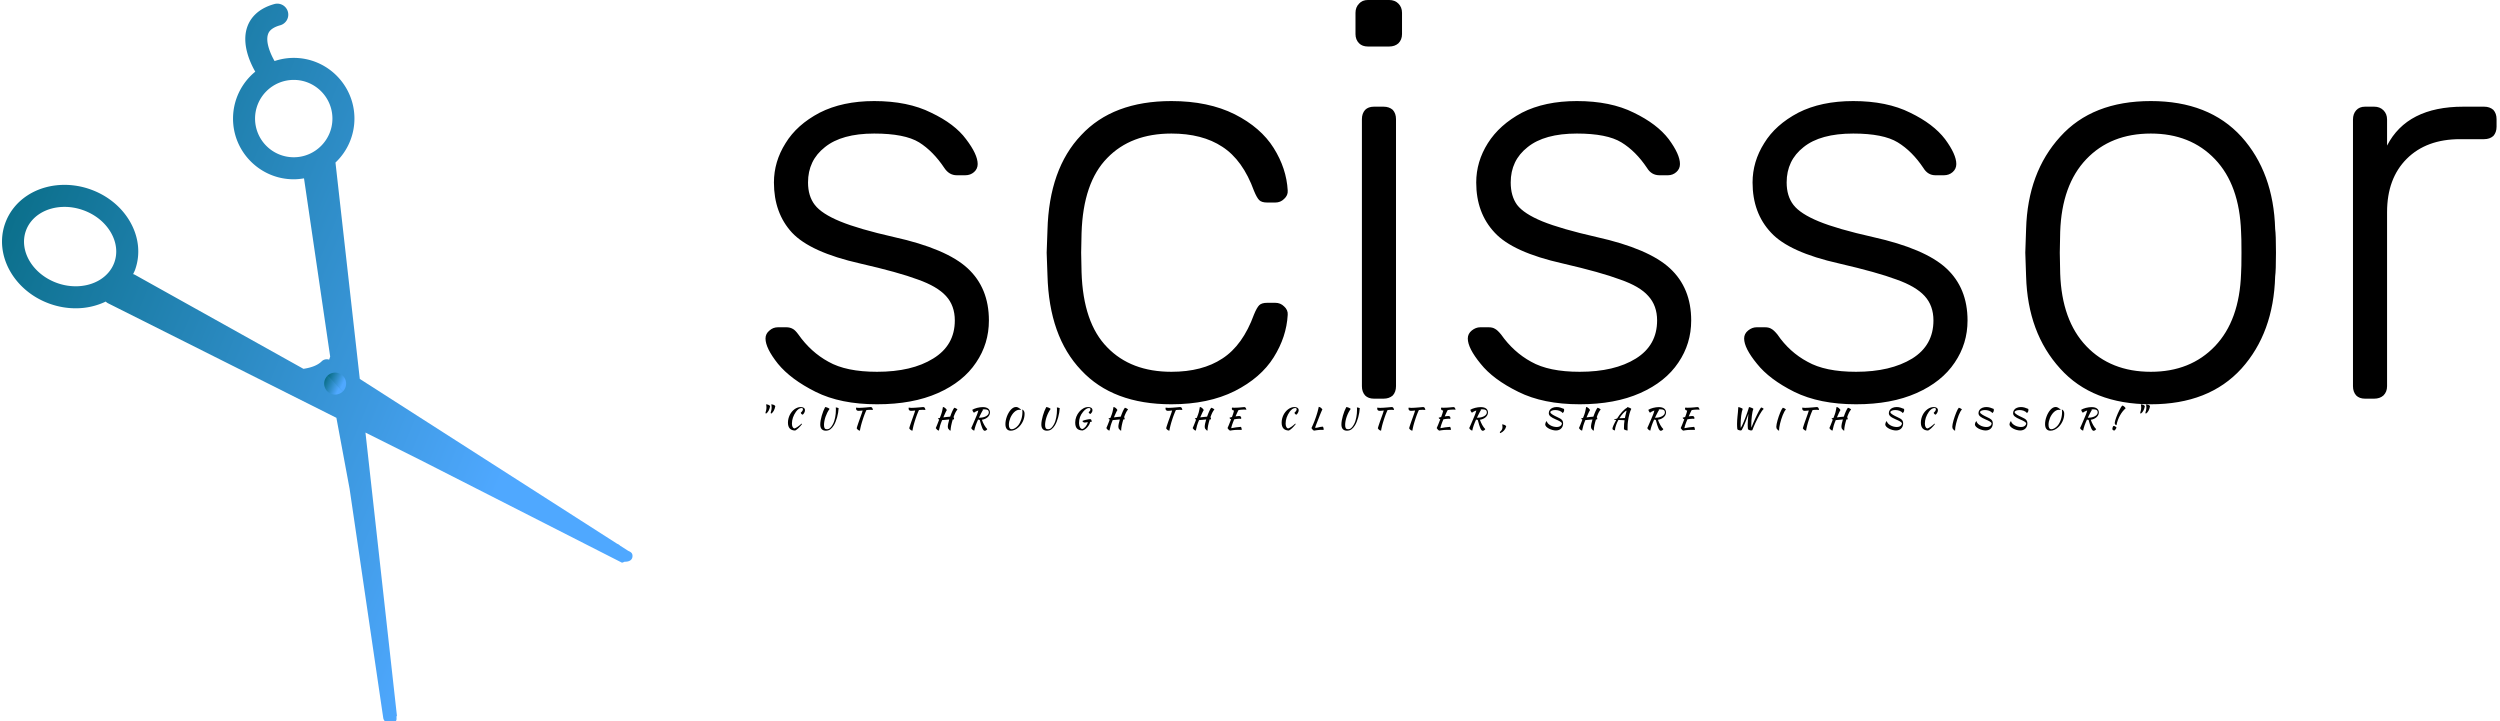 <svg data-v-423bf9ae="" xmlns="http://www.w3.org/2000/svg" viewBox="0 0 371 107" class="iconLeftSlogan"><!----><!----><!----><g data-v-423bf9ae="" id="a4c5e0b5-8d71-4e84-bca2-f7062126121c" fill="#000000" transform="matrix(5.952,0,0,5.952,109.673,-18.75)"><path d="M3.44 13.23L3.44 13.23Q2.53 13.23 1.91 12.92L1.91 12.92L1.91 12.92Q1.29 12.61 0.97 12.22L0.97 12.22L0.97 12.22Q0.66 11.83 0.66 11.59L0.66 11.59L0.66 11.59Q0.66 11.47 0.76 11.39L0.76 11.39L0.76 11.39Q0.85 11.31 0.97 11.31L0.97 11.31L1.18 11.31L1.18 11.31Q1.27 11.31 1.34 11.35L1.34 11.35L1.34 11.35Q1.40 11.38 1.48 11.49L1.48 11.49L1.48 11.49Q1.79 11.93 2.23 12.17L2.23 12.17L2.23 12.17Q2.67 12.42 3.44 12.42L3.44 12.42L3.44 12.42Q4.31 12.42 4.84 12.09L4.84 12.09L4.84 12.09Q5.38 11.76 5.38 11.14L5.38 11.14L5.38 11.14Q5.38 10.77 5.16 10.53L5.16 10.53L5.16 10.53Q4.94 10.29 4.46 10.12L4.46 10.12L4.46 10.12Q3.98 9.94 3.02 9.72L3.02 9.72L3.02 9.72Q1.78 9.44 1.32 8.95L1.32 8.95L1.32 8.95Q0.87 8.46 0.87 7.70L0.87 7.70L0.87 7.70Q0.87 7.18 1.16 6.72L1.16 6.72L1.16 6.72Q1.44 6.26 2.01 5.96L2.01 5.96L2.01 5.96Q2.58 5.67 3.37 5.67L3.37 5.67L3.37 5.67Q4.21 5.67 4.79 5.96L4.79 5.96L4.79 5.96Q5.38 6.24 5.66 6.62L5.66 6.62L5.66 6.62Q5.95 7 5.95 7.24L5.95 7.24L5.95 7.24Q5.95 7.36 5.86 7.44L5.86 7.44L5.86 7.44Q5.77 7.52 5.64 7.52L5.64 7.52L5.43 7.52L5.43 7.52Q5.24 7.52 5.12 7.34L5.12 7.34L5.12 7.34Q4.84 6.92 4.49 6.70L4.49 6.70L4.49 6.70Q4.13 6.48 3.37 6.48L3.37 6.48L3.37 6.48Q2.56 6.48 2.14 6.82L2.14 6.82L2.14 6.82Q1.72 7.15 1.72 7.70L1.72 7.70L1.72 7.70Q1.72 8.04 1.89 8.26L1.89 8.26L1.89 8.26Q2.06 8.48 2.52 8.67L2.52 8.67L2.52 8.67Q2.98 8.86 3.86 9.06L3.86 9.06L3.86 9.06Q5.17 9.35 5.70 9.84L5.70 9.84L5.70 9.84Q6.23 10.33 6.23 11.14L6.23 11.14L6.23 11.14Q6.23 11.72 5.91 12.19L5.91 12.19L5.91 12.19Q5.59 12.67 4.96 12.95L4.96 12.95L4.96 12.95Q4.33 13.23 3.44 13.23L3.44 13.23ZM10.78 13.23L10.78 13.23Q9.32 13.23 8.53 12.38L8.53 12.38L8.53 12.38Q7.73 11.54 7.69 10.01L7.69 10.01L7.67 9.45L7.69 8.89L7.69 8.89Q7.73 7.36 8.53 6.52L8.53 6.52L8.53 6.52Q9.32 5.67 10.78 5.67L10.78 5.67L10.78 5.67Q11.70 5.67 12.36 6.00L12.36 6.00L12.36 6.00Q13.01 6.33 13.33 6.84L13.33 6.84L13.33 6.84Q13.65 7.35 13.68 7.90L13.68 7.90L13.68 7.90Q13.69 8.02 13.59 8.11L13.59 8.11L13.59 8.11Q13.50 8.20 13.37 8.20L13.37 8.20L13.17 8.20L13.17 8.20Q13.03 8.20 12.97 8.14L12.97 8.14L12.97 8.14Q12.91 8.08 12.84 7.91L12.84 7.91L12.84 7.91Q12.56 7.14 12.05 6.81L12.05 6.81L12.05 6.81Q11.55 6.48 10.78 6.48L10.78 6.48L10.78 6.48Q9.77 6.48 9.18 7.09L9.18 7.09L9.18 7.09Q8.58 7.70 8.54 8.96L8.54 8.96L8.53 9.45L8.54 9.94L8.54 9.94Q8.58 11.20 9.18 11.81L9.18 11.81L9.18 11.81Q9.77 12.42 10.78 12.42L10.78 12.42L10.78 12.42Q11.55 12.42 12.05 12.09L12.05 12.09L12.05 12.09Q12.56 11.76 12.84 10.99L12.84 10.99L12.84 10.99Q12.91 10.82 12.97 10.76L12.97 10.76L12.97 10.76Q13.03 10.70 13.17 10.70L13.17 10.70L13.37 10.70L13.37 10.70Q13.50 10.70 13.59 10.79L13.59 10.79L13.59 10.79Q13.69 10.88 13.68 11.00L13.68 11.00L13.68 11.00Q13.65 11.55 13.33 12.06L13.33 12.06L13.33 12.06Q13.01 12.57 12.36 12.90L12.36 12.90L12.36 12.90Q11.70 13.23 10.78 13.23L10.78 13.23ZM15.68 4.31L15.68 4.31Q15.54 4.31 15.46 4.23L15.46 4.23L15.46 4.23Q15.37 4.14 15.37 4.00L15.37 4.00L15.37 3.47L15.37 3.47Q15.37 3.33 15.46 3.24L15.46 3.24L15.46 3.24Q15.54 3.15 15.68 3.15L15.68 3.15L16.21 3.15L16.21 3.15Q16.35 3.15 16.44 3.24L16.44 3.24L16.44 3.24Q16.53 3.33 16.53 3.47L16.53 3.47L16.53 4.00L16.53 4.00Q16.53 4.14 16.44 4.23L16.44 4.23L16.44 4.23Q16.35 4.31 16.21 4.31L16.21 4.31L15.68 4.31ZM15.83 13.09L15.83 13.09Q15.69 13.09 15.61 13.01L15.61 13.01L15.61 13.01Q15.53 12.92 15.53 12.78L15.53 12.78L15.53 6.12L15.53 6.12Q15.53 5.98 15.61 5.89L15.61 5.89L15.61 5.89Q15.69 5.81 15.83 5.81L15.83 5.81L16.07 5.81L16.07 5.81Q16.21 5.81 16.30 5.89L16.30 5.89L16.30 5.89Q16.38 5.98 16.38 6.12L16.38 6.12L16.38 12.78L16.38 12.78Q16.38 12.92 16.30 13.01L16.30 13.01L16.30 13.01Q16.21 13.09 16.07 13.09L16.07 13.09L15.83 13.09ZM20.96 13.23L20.96 13.23Q20.05 13.23 19.43 12.92L19.43 12.92L19.43 12.92Q18.80 12.61 18.49 12.22L18.49 12.22L18.49 12.22Q18.17 11.83 18.17 11.59L18.17 11.59L18.17 11.59Q18.17 11.47 18.27 11.39L18.27 11.39L18.27 11.39Q18.37 11.31 18.48 11.31L18.48 11.31L18.69 11.31L18.69 11.31Q18.79 11.31 18.85 11.35L18.85 11.35L18.85 11.35Q18.91 11.38 19.00 11.49L19.00 11.49L19.00 11.49Q19.31 11.93 19.75 12.17L19.75 12.17L19.75 12.17Q20.19 12.42 20.96 12.42L20.96 12.42L20.96 12.42Q21.83 12.42 22.36 12.09L22.36 12.09L22.36 12.09Q22.89 11.76 22.89 11.14L22.89 11.14L22.89 11.14Q22.89 10.77 22.67 10.53L22.67 10.53L22.67 10.53Q22.46 10.29 21.97 10.12L21.97 10.12L21.97 10.12Q21.49 9.94 20.54 9.72L20.54 9.72L20.54 9.72Q19.29 9.44 18.84 8.95L18.84 8.95L18.84 8.95Q18.38 8.46 18.38 7.70L18.38 7.70L18.38 7.70Q18.38 7.18 18.67 6.72L18.67 6.72L18.67 6.72Q18.96 6.26 19.52 5.96L19.52 5.96L19.52 5.96Q20.09 5.67 20.89 5.67L20.89 5.67L20.89 5.67Q21.73 5.67 22.31 5.96L22.31 5.96L22.31 5.96Q22.89 6.24 23.18 6.62L23.18 6.62L23.18 6.62Q23.46 7 23.46 7.24L23.46 7.24L23.46 7.24Q23.46 7.36 23.37 7.44L23.37 7.44L23.37 7.44Q23.28 7.52 23.16 7.52L23.16 7.52L22.95 7.52L22.95 7.52Q22.75 7.52 22.64 7.34L22.64 7.34L22.64 7.34Q22.36 6.92 22.00 6.70L22.00 6.70L22.00 6.70Q21.64 6.48 20.89 6.48L20.89 6.48L20.89 6.48Q20.08 6.48 19.66 6.82L19.66 6.82L19.66 6.82Q19.24 7.15 19.24 7.70L19.24 7.70L19.24 7.70Q19.24 8.04 19.40 8.26L19.40 8.26L19.40 8.26Q19.57 8.48 20.03 8.67L20.03 8.67L20.03 8.67Q20.50 8.86 21.38 9.06L21.38 9.06L21.38 9.06Q22.68 9.35 23.21 9.84L23.21 9.84L23.21 9.84Q23.74 10.33 23.74 11.14L23.74 11.14L23.74 11.14Q23.74 11.72 23.42 12.19L23.42 12.19L23.42 12.19Q23.10 12.67 22.47 12.95L22.47 12.95L22.47 12.95Q21.84 13.23 20.96 13.23L20.96 13.23ZM27.85 13.23L27.85 13.23Q26.94 13.23 26.31 12.92L26.31 12.92L26.31 12.92Q25.69 12.61 25.38 12.22L25.38 12.22L25.38 12.22Q25.06 11.83 25.06 11.59L25.06 11.59L25.06 11.59Q25.06 11.47 25.16 11.39L25.16 11.39L25.16 11.39Q25.26 11.31 25.37 11.31L25.37 11.31L25.58 11.31L25.58 11.31Q25.68 11.31 25.74 11.35L25.74 11.35L25.74 11.35Q25.80 11.38 25.89 11.49L25.89 11.49L25.89 11.49Q26.19 11.93 26.64 12.17L26.64 12.17L26.64 12.17Q27.08 12.42 27.85 12.42L27.85 12.42L27.85 12.42Q28.71 12.42 29.25 12.09L29.25 12.09L29.25 12.09Q29.78 11.76 29.78 11.14L29.78 11.14L29.78 11.14Q29.78 10.77 29.56 10.53L29.56 10.53L29.56 10.53Q29.34 10.29 28.86 10.12L28.86 10.12L28.86 10.12Q28.38 9.94 27.43 9.72L27.43 9.72L27.43 9.72Q26.18 9.44 25.73 8.95L25.73 8.95L25.73 8.95Q25.27 8.46 25.27 7.70L25.27 7.70L25.27 7.70Q25.27 7.18 25.56 6.72L25.56 6.72L25.56 6.72Q25.84 6.26 26.41 5.96L26.41 5.96L26.41 5.96Q26.98 5.67 27.78 5.67L27.78 5.67L27.78 5.67Q28.62 5.67 29.20 5.96L29.20 5.96L29.20 5.96Q29.78 6.24 30.07 6.62L30.07 6.62L30.07 6.62Q30.35 7 30.35 7.24L30.35 7.24L30.35 7.24Q30.35 7.36 30.26 7.44L30.26 7.44L30.26 7.44Q30.17 7.52 30.04 7.52L30.04 7.52L29.83 7.52L29.83 7.52Q29.64 7.52 29.53 7.34L29.53 7.34L29.53 7.34Q29.25 6.92 28.89 6.70L28.89 6.70L28.89 6.70Q28.53 6.48 27.78 6.48L27.78 6.48L27.78 6.48Q26.96 6.48 26.54 6.82L26.54 6.82L26.54 6.82Q26.12 7.15 26.12 7.70L26.12 7.70L26.12 7.70Q26.12 8.04 26.29 8.26L26.29 8.26L26.29 8.26Q26.46 8.48 26.92 8.67L26.92 8.67L26.92 8.67Q27.38 8.86 28.27 9.06L28.27 9.06L28.27 9.06Q29.57 9.35 30.10 9.84L30.10 9.84L30.10 9.84Q30.63 10.33 30.63 11.14L30.63 11.14L30.63 11.14Q30.63 11.72 30.31 12.19L30.31 12.19L30.31 12.19Q29.99 12.67 29.36 12.95L29.36 12.95L29.36 12.95Q28.73 13.23 27.85 13.23L27.85 13.23ZM35.20 13.23L35.20 13.23Q33.74 13.23 32.94 12.34L32.94 12.34L32.94 12.34Q32.13 11.45 32.09 10.04L32.09 10.04L32.07 9.45L32.09 8.86L32.09 8.86Q32.13 7.45 32.94 6.56L32.94 6.56L32.94 6.56Q33.74 5.67 35.20 5.67L35.20 5.67L35.20 5.67Q36.65 5.67 37.46 6.56L37.46 6.56L37.46 6.56Q38.26 7.45 38.30 8.86L38.30 8.86L38.30 8.86Q38.32 9.00 38.32 9.45L38.32 9.45L38.32 9.45Q38.32 9.90 38.30 10.04L38.30 10.04L38.30 10.04Q38.26 11.45 37.46 12.34L37.46 12.34L37.46 12.34Q36.65 13.23 35.20 13.23L35.20 13.23ZM35.20 12.42L35.20 12.42Q36.19 12.42 36.80 11.78L36.80 11.78L36.80 11.78Q37.41 11.14 37.45 9.97L37.45 9.97L37.45 9.97Q37.46 9.83 37.46 9.45L37.46 9.45L37.46 9.45Q37.46 9.07 37.45 8.93L37.45 8.93L37.45 8.93Q37.41 7.76 36.80 7.12L36.80 7.12L36.80 7.12Q36.19 6.48 35.20 6.48L35.20 6.48L35.20 6.48Q34.20 6.48 33.59 7.12L33.59 7.12L33.59 7.12Q32.98 7.76 32.94 8.93L32.94 8.93L32.93 9.45L32.94 9.97L32.94 9.97Q32.98 11.14 33.59 11.78L33.59 11.78L33.59 11.78Q34.20 12.42 35.20 12.42L35.20 12.42ZM40.54 13.09L40.54 13.09Q40.40 13.09 40.32 13.01L40.32 13.01L40.32 13.01Q40.24 12.92 40.24 12.78L40.24 12.78L40.24 6.13L40.24 6.13Q40.24 5.99 40.32 5.90L40.32 5.90L40.32 5.90Q40.40 5.81 40.54 5.81L40.54 5.81L40.77 5.81L40.77 5.81Q40.91 5.81 41.00 5.90L41.00 5.90L41.00 5.90Q41.09 5.99 41.09 6.13L41.09 6.13L41.09 6.78L41.09 6.78Q41.59 5.81 42.99 5.81L42.99 5.81L43.51 5.81L43.51 5.81Q43.65 5.81 43.74 5.89L43.74 5.89L43.74 5.89Q43.82 5.98 43.82 6.12L43.82 6.12L43.82 6.31L43.82 6.31Q43.82 6.45 43.74 6.54L43.74 6.54L43.74 6.54Q43.65 6.62 43.51 6.62L43.51 6.62L42.91 6.62L42.91 6.62Q42.07 6.62 41.58 7.11L41.58 7.11L41.58 7.11Q41.09 7.60 41.09 8.44L41.09 8.44L41.09 12.78L41.09 12.78Q41.09 12.92 41.00 13.01L41.00 13.01L41.00 13.01Q40.91 13.09 40.77 13.09L40.77 13.09L40.54 13.09Z"></path></g><defs data-v-423bf9ae=""><linearGradient data-v-423bf9ae="" gradientTransform="rotate(25)" id="a56310d9-e905-4fcf-9010-f6633bf4df25" x1="0%" y1="0%" x2="100%" y2="0%"><stop data-v-423bf9ae="" offset="0%" style="stop-color: rgb(0, 102, 120); stop-opacity: 1;"></stop><stop data-v-423bf9ae="" offset="100%" style="stop-color: rgb(79, 168, 255); stop-opacity: 1;"></stop></linearGradient></defs><g data-v-423bf9ae="" id="97a1f0ef-55c6-42db-9c27-e9eea75cca46" transform="matrix(1.089,0,0,1.089,-5.257,-0.494)" stroke="none" fill="url(#a56310d9-e905-4fcf-9010-f6633bf4df25)"><path d="M90.429 75.514l-1.1-.704a1.054 1.054 0 0 0-.396-.254L53.857 52.09l-3.314-29.486a8.24 8.24 0 0 0 2.584-5.991c0-4.561-3.71-8.271-8.271-8.271-.914 0-1.791.155-2.613.43-.483-.827-1.291-2.58-.877-3.692.074-.2.299-.807 1.649-1.183a1.5 1.5 0 0 0 1.042-1.848 1.498 1.498 0 0 0-1.848-1.042c-2.34.652-3.282 2.013-3.66 3.039-.874 2.373.417 5.055 1.064 6.175a8.259 8.259 0 0 0-3.03 6.393c0 4.561 3.711 8.271 8.272 8.271.478 0 .944-.05 1.4-.128l3.566 24.287-.14.422a.985.985 0 0 0-1.019.228c-.512.512-1.361.853-2.483 1.021L23.23 37.909a1.049 1.049 0 0 0-.263-.1c.091-.198.197-.387.271-.595.757-2.123.515-4.444-.682-6.536-1.153-2.017-3.069-3.583-5.394-4.413a10.502 10.502 0 0 0-3.536-.62c-3.781 0-6.959 2.061-8.097 5.251-1.533 4.296 1.193 9.208 6.075 10.95 1.151.411 2.34.619 3.533.619h.001a9.444 9.444 0 0 0 4.102-.917c.085.09.186.17.308.231L50.669 57.39l1.797 9.664 4.583 31.218c.073.496.5.728.989.728h.021c.12 0 .033-.021.139-.052l-.198.009v-.009c1-.106.859-.391.859-.823 0-.107.083-.086.052-.183L54.63 59.401l7.354 3.677 27.548 14.027c.146.075.314-.105.467-.105h.021c.553 0 1-.233 1-.786 0-.406-.243-.544-.591-.7zM39.584 16.613a5.277 5.277 0 0 1 5.272-5.271c2.906 0 5.271 2.365 5.271 5.271s-2.365 5.271-5.271 5.271a5.277 5.277 0 0 1-5.272-5.271zM15.14 39.466a7.504 7.504 0 0 1-2.526-.444c-3.324-1.186-5.234-4.378-4.258-7.117.706-1.979 2.775-3.259 5.272-3.259.85 0 1.7.15 2.528.445 1.651.589 3 1.682 3.797 3.077.755 1.32.918 2.754.46 4.039-.706 1.98-2.776 3.259-5.273 3.259z"></path><path d="M49.005 52.729a1.494 1.494 0 0 0 2.551 1.057l-2.113-2.114a1.489 1.489 0 0 0-.438 1.057z"></path><path d="M51.993 52.729a1.494 1.494 0 0 0-2.551-1.057l2.113 2.114c.27-.271.438-.645.438-1.057z"></path></g><!----><g data-v-423bf9ae="" id="965ebae7-3837-42a4-b360-e8a5c36c2e15" fill="#000000" transform="matrix(0.305,0,0,0.305,112.622,58.929)"><path d="M3.43 8.08L3.43 8.08L3.43 8.08Q3.35 8.01 3.28 7.85L3.28 7.85L3.28 7.85Q3.21 7.70 3.21 7.55L3.21 7.55L3.21 7.55Q3.37 7.06 3.52 6.42L3.52 6.42L3.52 6.42Q3.67 5.78 3.67 5.00L3.67 5.00L3.67 5.00Q3.67 4.65 3.63 4.28L3.63 4.28L3.63 4.28Q3.60 3.92 3.50 3.51L3.50 3.51L3.50 3.51Q4.17 3.56 4.73 3.80L4.73 3.80L4.73 3.80Q5.28 4.05 5.46 4.40L5.46 4.40L5.46 4.40Q5.22 5.67 4.73 6.61L4.73 6.61L4.73 6.61Q4.24 7.55 3.43 8.08ZM5.95 8.08L5.95 8.08L5.95 8.08Q5.87 8.01 5.80 7.85L5.80 7.85L5.80 7.85Q5.73 7.70 5.73 7.55L5.73 7.55L5.73 7.55Q5.89 7.06 6.04 6.42L6.04 6.42L6.04 6.42Q6.19 5.78 6.19 5.00L6.19 5.00L6.19 5.00Q6.19 4.65 6.15 4.28L6.15 4.28L6.15 4.28Q6.12 3.92 6.02 3.51L6.02 3.51L6.02 3.51Q6.69 3.56 7.25 3.80L7.25 3.80L7.25 3.80Q7.80 4.05 7.98 4.40L7.98 4.40L7.98 4.40Q7.74 5.67 7.25 6.61L7.25 6.61L7.25 6.61Q6.76 7.55 5.95 8.08ZM14.13 12.43L14.13 12.43L14.13 12.43Q14.13 11.45 14.36 10.51L14.36 10.51L14.36 10.51Q14.59 9.56 15.01 8.71L15.01 8.71L15.01 8.71Q15.43 7.87 16.01 7.16L16.01 7.16L16.01 7.16Q16.59 6.45 17.28 5.94L17.28 5.94L17.28 5.94Q17.98 5.42 18.76 5.13L18.76 5.13L18.76 5.13Q19.54 4.84 20.37 4.84L20.37 4.84L20.37 4.84Q21.34 4.84 21.88 5.25L21.88 5.25L21.88 5.25Q22.41 5.66 22.41 6.38L22.41 6.38L22.41 6.38Q22.41 6.66 22.34 6.96L22.34 6.96L22.34 6.96Q22.26 7.25 22.11 7.54L22.11 7.54L22.11 7.54Q21.97 7.83 21.77 8.09L21.77 8.09L21.77 8.09Q21.57 8.36 21.34 8.55L21.34 8.55L21.34 8.55Q20.97 8.50 20.71 8.22L20.71 8.22L20.71 8.22Q20.44 7.95 20.37 7.59L20.37 7.59L20.37 7.59Q20.86 7.18 21.15 6.74L21.15 6.74L21.15 6.74Q21.43 6.30 21.43 5.94L21.43 5.94L21.43 5.94Q21.43 5.32 20.66 5.32L20.66 5.32L20.66 5.32Q20.34 5.32 20.00 5.45L20.00 5.45L20.00 5.45Q19.66 5.59 19.31 5.82L19.31 5.82L19.31 5.82Q18.96 6.06 18.63 6.40L18.63 6.40L18.63 6.40Q18.30 6.73 18.02 7.14L18.02 7.14L18.02 7.14Q16.07 9.94 16.07 12.87L16.07 12.87L16.07 12.87Q16.07 13.90 16.39 14.53L16.39 14.53L16.39 14.53Q16.72 15.16 17.25 15.27L17.25 15.27L17.25 15.27Q17.85 15.13 18.77 14.50L18.77 14.50L18.77 14.50Q19.70 13.87 20.79 12.87L20.79 12.87L20.79 12.87Q20.93 13.01 20.96 13.16L20.96 13.16L20.96 13.16Q20.55 13.69 20.12 14.18L20.12 14.18L20.12 14.18Q19.68 14.67 19.26 15.08L19.26 15.08L19.26 15.08Q18.83 15.48 18.42 15.79L18.42 15.79L18.42 15.79Q18.00 16.10 17.65 16.27L17.65 16.27L17.65 16.27Q15.92 16.24 15.02 15.27L15.02 15.27L15.02 15.27Q14.13 14.31 14.13 12.43ZM34.38 5.75L34.38 5.75L34.38 5.75Q33.77 6.58 33.26 7.57L33.26 7.57L33.26 7.57Q32.76 8.57 32.40 9.61L32.40 9.61L32.40 9.61Q32.05 10.65 31.86 11.67L31.86 11.67L31.86 11.67Q31.67 12.68 31.67 13.57L31.67 13.57L31.67 13.57Q31.67 14.66 31.99 15.15L31.99 15.15L31.99 15.15Q32.31 15.64 33.10 15.64L33.10 15.64L33.10 15.64Q34.01 15.64 34.69 15.00L34.69 15.00L34.69 15.00Q35.38 14.36 35.98 13.24L35.98 13.24L35.98 13.24Q36.37 12.52 36.65 11.65L36.65 11.65L36.65 11.65Q36.93 10.78 37.11 9.86L37.11 9.86L37.11 9.86Q37.28 8.95 37.37 8.02L37.37 8.02L37.37 8.02Q37.45 7.08 37.45 6.23L37.45 6.23L37.45 6.23Q37.45 5.68 37.44 5.43L37.44 5.43L37.44 5.43Q37.42 5.18 37.39 5.03L37.39 5.03L37.39 5.03Q37.44 5.03 37.60 5.05L37.60 5.05L37.60 5.05Q37.77 5.08 37.99 5.12L37.99 5.12L37.99 5.12Q38.21 5.17 38.42 5.24L38.42 5.24L38.42 5.24Q38.64 5.31 38.79 5.39L38.79 5.39L38.79 5.39Q38.72 6.45 38.54 7.59L38.54 7.59L38.54 7.59Q38.35 8.72 38.04 9.83L38.04 9.83L38.04 9.83Q37.73 10.93 37.32 11.96L37.32 11.96L37.32 11.96Q36.92 12.98 36.41 13.79L36.41 13.79L36.41 13.79Q35.67 14.99 34.75 15.67L34.75 15.67L34.75 15.67Q33.82 16.35 32.56 16.35L32.56 16.35L32.56 16.35Q31.28 16.35 30.56 15.60L30.56 15.60L30.56 15.60Q29.85 14.85 29.85 13.33L29.85 13.33L29.85 13.33Q29.85 12.45 30.04 11.33L30.04 11.33L30.04 11.33Q30.24 10.22 30.57 9.07L30.57 9.07L30.57 9.07Q30.90 7.91 31.33 6.81L31.33 6.81L31.33 6.81Q31.77 5.71 32.24 4.84L32.24 4.84L32.24 4.84Q32.48 4.86 32.80 4.94L32.80 4.94L32.80 4.94Q33.12 5.03 33.43 5.16L33.43 5.16L33.43 5.16Q33.74 5.29 34.00 5.45L34.00 5.45L34.00 5.45Q34.26 5.61 34.38 5.75ZM48.43 6.69L48.43 6.69L48.43 6.69Q47.87 6.69 47.57 6.38L47.57 6.38L47.57 6.38Q47.26 6.06 47.26 5.61L47.26 5.61L47.26 5.61Q47.26 5.50 47.30 5.35L47.30 5.35L47.30 5.35Q47.33 5.19 47.39 5.08L47.39 5.08L47.39 5.08Q47.57 5.17 47.93 5.20L47.93 5.20L47.93 5.20Q48.29 5.24 48.76 5.24L48.76 5.24L48.76 5.24Q49.48 5.24 50.38 5.17L50.38 5.17L50.38 5.17Q51.28 5.11 52.11 5.04L52.11 5.04L52.11 5.04Q52.93 4.97 53.56 4.91L53.56 4.91L53.56 4.91Q54.19 4.84 54.38 4.84L54.38 4.84L54.38 4.84Q54.89 4.84 55.13 5.23L55.13 5.23L55.13 5.23Q55.36 5.61 55.47 6.26L55.47 6.26L55.47 6.26Q55.10 6.23 54.75 6.21L54.75 6.21L54.75 6.21Q54.39 6.19 54.14 6.19L54.14 6.19L54.14 6.19Q53.69 6.19 53.23 6.22L53.23 6.22L53.23 6.22Q52.78 6.24 52.32 6.30L52.32 6.30L52.32 6.30Q52.12 6.71 51.88 7.26L51.88 7.26L51.88 7.26Q51.65 7.81 51.41 8.41L51.41 8.41L51.41 8.41Q51.18 9.02 50.97 9.61L50.97 9.61L50.97 9.61Q50.76 10.21 50.61 10.68L50.61 10.68L50.61 10.68Q50.30 11.61 50.07 12.39L50.07 12.39L50.07 12.39Q49.84 13.17 49.66 13.85L49.66 13.85L49.66 13.85Q49.49 14.53 49.36 15.15L49.36 15.15L49.36 15.15Q49.24 15.76 49.14 16.35L49.14 16.35L49.14 16.35Q48.20 16.21 47.57 15.18L47.57 15.18L47.57 15.18Q47.68 14.74 47.84 14.23L47.84 14.23L47.84 14.23Q48.01 13.72 48.22 13.07L48.22 13.07L48.22 13.07Q48.44 12.42 48.73 11.59L48.73 11.59L48.73 11.59Q49.03 10.77 49.41 9.72L49.41 9.72L49.41 9.72Q49.55 9.32 49.70 8.90L49.70 8.90L49.70 8.90Q49.85 8.47 50.00 8.05L50.00 8.05L50.00 8.05Q50.15 7.63 50.27 7.24L50.27 7.24L50.27 7.24Q50.39 6.85 50.47 6.52L50.47 6.52L50.47 6.52Q49.88 6.59 49.36 6.64L49.36 6.64L49.36 6.64Q48.83 6.69 48.43 6.69ZM73.99 6.69L73.99 6.69L73.99 6.69Q73.43 6.69 73.13 6.38L73.13 6.38L73.13 6.38Q72.83 6.06 72.83 5.61L72.83 5.61L72.83 5.61Q72.83 5.50 72.86 5.35L72.86 5.35L72.86 5.35Q72.90 5.19 72.95 5.08L72.95 5.08L72.95 5.08Q73.14 5.17 73.49 5.20L73.49 5.20L73.49 5.20Q73.85 5.24 74.33 5.24L74.33 5.24L74.33 5.24Q75.04 5.24 75.94 5.17L75.94 5.17L75.94 5.17Q76.85 5.11 77.67 5.04L77.67 5.04L77.67 5.04Q78.50 4.97 79.13 4.91L79.13 4.91L79.13 4.91Q79.76 4.84 79.94 4.84L79.94 4.84L79.94 4.84Q80.46 4.84 80.69 5.23L80.69 5.23L80.69 5.23Q80.92 5.61 81.03 6.26L81.03 6.26L81.03 6.26Q80.67 6.23 80.31 6.21L80.31 6.21L80.31 6.21Q79.95 6.19 79.70 6.19L79.70 6.19L79.70 6.19Q79.25 6.19 78.80 6.22L78.80 6.22L78.80 6.22Q78.34 6.24 77.88 6.30L77.88 6.30L77.88 6.30Q77.69 6.71 77.45 7.26L77.45 7.26L77.45 7.26Q77.21 7.81 76.98 8.41L76.98 8.41L76.98 8.41Q76.75 9.02 76.54 9.61L76.54 9.61L76.54 9.61Q76.33 10.21 76.17 10.68L76.17 10.68L76.17 10.68Q75.87 11.61 75.64 12.39L75.64 12.39L75.64 12.39Q75.40 13.17 75.23 13.85L75.23 13.85L75.23 13.85Q75.05 14.53 74.93 15.15L74.93 15.15L74.93 15.15Q74.80 15.76 74.70 16.35L74.70 16.35L74.70 16.35Q73.77 16.21 73.14 15.18L73.14 15.18L73.14 15.18Q73.25 14.74 73.41 14.23L73.41 14.23L73.41 14.23Q73.57 13.72 73.79 13.07L73.79 13.07L73.79 13.07Q74.00 12.42 74.30 11.59L74.30 11.59L74.30 11.59Q74.59 10.77 74.97 9.72L74.97 9.72L74.97 9.72Q75.11 9.32 75.26 8.90L75.26 8.90L75.26 8.90Q75.42 8.47 75.56 8.05L75.56 8.05L75.56 8.05Q75.71 7.63 75.83 7.24L75.83 7.24L75.83 7.24Q75.95 6.85 76.03 6.52L76.03 6.52L76.03 6.52Q75.45 6.59 74.92 6.64L74.92 6.64L74.92 6.64Q74.40 6.69 73.99 6.69ZM91.91 14.36L91.91 14.36L91.91 14.36Q91.91 13.78 92.11 12.85L92.11 12.85L92.11 12.85Q92.30 11.93 92.62 10.88L92.62 10.88L92.62 10.88Q91.70 10.95 90.77 11.06L90.77 11.06L90.77 11.06Q89.84 11.17 89.15 11.19L89.15 11.19L89.15 11.19Q88.52 12.66 88.15 13.89L88.15 13.89L88.15 13.89Q87.78 15.13 87.57 16.31L87.57 16.31L87.57 16.31Q87.04 16.18 86.69 15.87L86.69 15.87L86.69 15.87Q86.34 15.55 86.04 15.08L86.04 15.08L86.04 15.08Q86.16 14.85 86.30 14.50L86.30 14.50L86.30 14.50Q86.45 14.15 86.65 13.66L86.65 13.66L86.65 13.66Q86.86 13.16 87.11 12.50L87.11 12.50L87.11 12.50Q87.37 11.83 87.71 10.95L87.71 10.95L87.71 10.95Q87.25 10.75 87.09 10.40L87.09 10.40L87.09 10.40Q87.16 10.35 87.41 10.28L87.41 10.28L87.41 10.28Q87.65 10.22 88.02 10.15L88.02 10.15L88.20 9.70L88.20 9.70Q88.49 8.95 88.68 8.43L88.68 8.43L88.68 8.43Q88.87 7.91 89.00 7.41L89.00 7.41L89.00 7.41Q89.14 6.92 89.26 6.31L89.26 6.31L89.26 6.31Q89.38 5.71 89.54 4.79L89.54 4.79L89.54 4.79Q90.13 4.90 90.61 5.31L90.61 5.31L90.61 5.31Q91.10 5.71 91.45 6.29L91.45 6.29L91.45 6.29Q91.32 6.45 91.14 6.79L91.14 6.79L91.14 6.79Q90.96 7.13 90.74 7.59L90.74 7.59L90.74 7.59Q90.52 8.06 90.27 8.64L90.27 8.64L90.27 8.64Q90.02 9.23 89.73 9.87L89.73 9.87L89.73 9.87Q90.59 9.76 91.48 9.66L91.48 9.66L91.48 9.66Q92.37 9.56 93.06 9.52L93.06 9.52L93.06 9.52Q93.31 8.79 93.58 8.10L93.58 8.10L93.58 8.10Q93.86 7.41 94.12 6.83L94.12 6.83L94.12 6.83Q94.39 6.26 94.63 5.82L94.63 5.82L94.63 5.82Q94.88 5.39 95.07 5.18L95.07 5.18L95.07 5.18Q95.21 5.19 95.45 5.29L95.45 5.29L95.45 5.29Q95.68 5.38 95.91 5.50L95.91 5.50L95.91 5.50Q96.15 5.63 96.35 5.78L96.35 5.78L96.35 5.78Q96.54 5.92 96.61 6.05L96.61 6.05L96.61 6.05Q96.36 6.29 96.11 6.66L96.11 6.66L96.11 6.66Q95.86 7.04 95.61 7.53L95.61 7.53L95.61 7.53Q95.37 8.02 95.13 8.60L95.13 8.60L95.13 8.60Q94.89 9.17 94.68 9.79L94.68 9.79L94.68 9.79Q94.96 10.04 94.96 10.42L94.96 10.42L94.96 10.42Q94.96 10.68 94.85 10.91L94.85 10.91L94.85 10.91Q94.72 10.88 94.60 10.87L94.60 10.87L94.60 10.87Q94.47 10.86 94.33 10.85L94.33 10.85L94.33 10.85Q94.09 11.61 93.90 12.35L93.90 12.35L93.90 12.35Q93.70 13.09 93.57 13.76L93.57 13.76L93.57 13.76Q93.44 14.43 93.36 14.99L93.36 14.99L93.36 14.99Q93.28 15.55 93.28 15.93L93.28 15.93L93.28 15.93Q93.28 16.07 93.29 16.16L93.29 16.16L93.29 16.16Q93.30 16.24 93.31 16.30L93.31 16.30L93.31 16.30Q93.00 16.28 92.86 16.19L92.86 16.19L92.86 16.19Q92.72 16.10 92.65 16.00L92.65 16.00L92.65 16.00Q92.58 15.89 92.53 15.79L92.53 15.79L92.53 15.79Q92.47 15.68 92.34 15.62L92.34 15.62L92.34 15.62Q92.25 15.58 92.16 15.43L92.16 15.43L92.16 15.43Q92.08 15.27 92.02 15.08L92.02 15.08L92.02 15.08Q91.97 14.88 91.94 14.69L91.94 14.69L91.94 14.69Q91.91 14.49 91.91 14.36ZM112.42 7.46L112.42 7.46L112.42 7.46Q112.42 8.13 112.12 8.73L112.12 8.73L112.12 8.73Q111.82 9.32 111.29 9.79L111.29 9.79L111.29 9.79Q110.75 10.26 110.04 10.58L110.04 10.58L110.04 10.58Q109.33 10.91 108.49 11.02L108.49 11.02L108.49 11.02Q108.70 11.65 109.00 12.31L109.00 12.31L109.00 12.31Q109.30 12.98 109.65 13.59L109.65 13.59L109.65 13.59Q110.00 14.21 110.38 14.73L110.38 14.73L110.38 14.73Q110.75 15.25 111.12 15.58L111.12 15.58L111.12 15.58Q111.05 15.72 110.92 15.86L110.92 15.86L110.92 15.86Q110.78 16.00 110.61 16.12L110.61 16.12L110.61 16.12Q110.43 16.24 110.24 16.32L110.24 16.32L110.24 16.32Q110.05 16.39 109.89 16.39L109.89 16.39L109.89 16.39Q109.58 16.39 109.30 16.10L109.30 16.10L109.30 16.10Q109.02 15.81 108.73 15.17L108.73 15.17L108.73 15.17Q108.44 14.53 108.13 13.52L108.13 13.52L108.13 13.52Q107.81 12.50 107.44 11.07L107.44 11.07L107.44 11.07Q107.28 11.07 107.13 11.07L107.13 11.07L107.13 11.07Q106.97 11.07 106.89 11.05L106.89 11.05L106.89 11.05Q106.79 10.99 106.68 10.85L106.68 10.85L106.68 10.85Q106.30 11.66 106.01 12.38L106.01 12.38L106.01 12.38Q105.71 13.09 105.48 13.76L105.48 13.76L105.48 13.76Q105.25 14.42 105.08 15.04L105.08 15.04L105.08 15.04Q104.90 15.67 104.78 16.31L104.78 16.31L104.78 16.31Q104.30 16.20 103.95 15.90L103.95 15.90L103.95 15.90Q103.60 15.61 103.29 15.08L103.29 15.08L103.29 15.08Q103.35 14.95 103.41 14.83L103.41 14.83L103.41 14.83Q103.47 14.71 103.57 14.50L103.57 14.50L103.57 14.50Q103.67 14.28 103.82 13.94L103.82 13.94L103.82 13.94Q103.96 13.61 104.21 13.05L104.21 13.05L104.21 13.05Q104.45 12.49 104.80 11.68L104.80 11.68L104.80 11.68Q105.14 10.86 105.63 9.70L105.63 9.70L105.63 9.70Q105.85 9.18 106.02 8.79L106.02 8.79L106.02 8.79Q106.18 8.40 106.30 8.04L106.30 8.04L106.30 8.04Q106.43 7.69 106.53 7.33L106.53 7.33L106.53 7.33Q106.64 6.97 106.75 6.51L106.75 6.51L106.75 6.51Q106.11 6.73 105.55 7.01L105.55 7.01L105.55 7.01Q105 7.28 104.64 7.59L104.64 7.59L104.64 7.59Q104.51 7.50 104.38 7.34L104.38 7.34L104.38 7.34Q104.24 7.17 104.13 6.96L104.13 6.96L104.13 6.96Q104.02 6.76 103.94 6.55L103.94 6.55L103.94 6.55Q103.85 6.34 103.84 6.17L103.84 6.17L103.84 6.17Q104.26 5.89 104.87 5.66L104.87 5.66L104.87 5.66Q105.48 5.42 106.16 5.24L106.16 5.24L106.16 5.24Q106.85 5.07 107.56 4.97L107.56 4.97L107.56 4.97Q108.28 4.87 108.89 4.87L108.89 4.87L108.89 4.87Q110.57 4.87 111.50 5.56L111.50 5.56L111.50 5.56Q112.42 6.26 112.42 7.46ZM108.84 6.02L109.00 6.29L109.00 6.29Q108.91 6.41 108.70 6.79L108.70 6.79L108.70 6.79Q108.49 7.17 108.21 7.69L108.21 7.69L108.21 7.69Q107.94 8.22 107.64 8.83L107.64 8.83L107.64 8.83Q107.34 9.45 107.06 10.05L107.06 10.05L107.06 10.05Q108.11 10.05 108.99 9.86L108.99 9.86L108.99 9.86Q109.87 9.66 110.52 9.30L110.52 9.30L110.52 9.30Q111.16 8.95 111.52 8.46L111.52 8.46L111.52 8.46Q111.87 7.98 111.87 7.39L111.87 7.39L111.87 7.39Q111.87 6.69 111.37 6.32L111.37 6.32L111.37 6.32Q110.87 5.95 109.82 5.95L109.82 5.95L109.82 5.95Q109.58 5.95 109.34 5.97L109.34 5.97L109.34 5.97Q109.10 5.99 108.84 6.02L108.84 6.02ZM125.92 4.98L125.92 4.98L125.92 4.98Q126.18 5.10 126.46 5.27L126.46 5.27L126.46 5.27Q126.74 5.45 126.98 5.63L126.98 5.63L126.98 5.63Q127.22 5.81 127.38 5.98L127.38 5.98L127.38 5.98Q127.54 6.16 127.55 6.27L127.55 6.27L127.55 6.27Q127.32 6.22 127.08 6.20L127.08 6.20L127.08 6.20Q126.84 6.17 126.64 6.17L126.64 6.17L126.64 6.17Q126.01 6.17 125.39 6.48L125.39 6.48L125.39 6.48Q124.77 6.79 124.21 7.32L124.21 7.32L124.21 7.32Q123.65 7.85 123.17 8.57L123.17 8.57L123.17 8.57Q122.70 9.28 122.35 10.09L122.35 10.09L122.35 10.09Q122.01 10.91 121.81 11.77L121.81 11.77L121.81 11.77Q121.62 12.64 121.62 13.48L121.62 13.48L121.62 13.48Q121.62 14.57 121.98 15.11L121.98 15.11L121.98 15.11Q122.35 15.64 123.05 15.64L123.05 15.64L123.05 15.64Q123.38 15.64 123.77 15.51L123.77 15.51L123.77 15.51Q124.17 15.37 124.57 15.13L124.57 15.13L124.57 15.13Q124.98 14.90 125.37 14.56L125.37 14.56L125.37 14.56Q125.76 14.22 126.10 13.82L126.10 13.82L126.10 13.82Q126.59 13.23 126.98 12.48L126.98 12.48L126.98 12.48Q127.37 11.73 127.64 10.89L127.64 10.89L127.64 10.89Q127.92 10.05 128.06 9.16L128.06 9.16L128.06 9.16Q128.21 8.27 128.21 7.42L128.21 7.42L128.21 7.42Q128.21 7.08 128.20 6.85L128.20 6.85L128.20 6.85Q128.18 6.62 128.16 6.46L128.16 6.46L128.16 6.46Q128.14 6.30 128.13 6.20L128.13 6.20L128.13 6.20Q128.11 6.10 128.10 6.03L128.10 6.03L128.10 6.03Q128.27 6.12 128.47 6.24L128.47 6.24L128.47 6.24Q128.67 6.36 128.85 6.59L128.85 6.59L128.85 6.59Q129.02 6.82 129.14 7.20L129.14 7.20L129.14 7.20Q129.26 7.57 129.26 8.18L129.26 8.18L129.26 8.18Q129.26 9.16 129.03 10.10L129.03 10.10L129.03 10.10Q128.80 11.05 128.39 11.90L128.39 11.90L128.39 11.90Q127.97 12.75 127.41 13.50L127.41 13.50L127.41 13.50Q126.85 14.24 126.21 14.80L126.21 14.80L126.21 14.80Q125.37 15.54 124.42 15.95L124.42 15.95L124.42 15.95Q123.47 16.35 122.58 16.35L122.58 16.35L122.58 16.35Q121.30 16.35 120.62 15.53L120.62 15.53L120.62 15.53Q119.94 14.71 119.94 13.12L119.94 13.12L119.94 13.12Q119.94 12.26 120.13 11.31L120.13 11.31L120.13 11.31Q120.32 10.36 120.66 9.44L120.66 9.44L120.66 9.44Q121.00 8.51 121.48 7.68L121.48 7.68L121.48 7.68Q121.95 6.85 122.52 6.21L122.52 6.21L122.52 6.21Q123.09 5.57 123.74 5.19L123.74 5.19L123.74 5.19Q124.39 4.82 125.08 4.82L125.08 4.82L125.08 4.82Q125.30 4.82 125.50 4.85L125.50 4.85L125.50 4.85Q125.69 4.89 125.92 4.98ZM141.96 5.75L141.96 5.75L141.96 5.75Q141.34 6.58 140.84 7.57L140.84 7.57L140.84 7.57Q140.34 8.57 139.98 9.61L139.98 9.61L139.98 9.61Q139.62 10.65 139.43 11.67L139.43 11.67L139.43 11.67Q139.24 12.68 139.24 13.57L139.24 13.57L139.24 13.57Q139.24 14.66 139.57 15.15L139.57 15.15L139.57 15.15Q139.89 15.64 140.67 15.64L140.67 15.64L140.67 15.64Q141.58 15.64 142.27 15.00L142.27 15.00L142.27 15.00Q142.95 14.36 143.56 13.24L143.56 13.24L143.56 13.24Q143.95 12.52 144.23 11.65L144.23 11.65L144.23 11.65Q144.51 10.78 144.68 9.86L144.68 9.86L144.68 9.86Q144.86 8.95 144.94 8.02L144.94 8.02L144.94 8.02Q145.03 7.08 145.03 6.23L145.03 6.23L145.03 6.23Q145.03 5.68 145.01 5.43L145.01 5.43L145.01 5.43Q145.00 5.18 144.97 5.03L144.97 5.03L144.97 5.03Q145.01 5.03 145.18 5.05L145.18 5.05L145.18 5.05Q145.35 5.08 145.57 5.12L145.57 5.12L145.57 5.12Q145.78 5.17 146.00 5.24L146.00 5.24L146.00 5.24Q146.22 5.31 146.37 5.39L146.37 5.39L146.37 5.39Q146.30 6.45 146.11 7.59L146.11 7.59L146.11 7.59Q145.92 8.72 145.61 9.83L145.61 9.83L145.61 9.83Q145.31 10.93 144.90 11.96L144.90 11.96L144.90 11.96Q144.49 12.98 143.99 13.79L143.99 13.79L143.99 13.79Q143.25 14.99 142.32 15.67L142.32 15.67L142.32 15.67Q141.40 16.35 140.14 16.35L140.14 16.35L140.14 16.35Q138.85 16.35 138.14 15.60L138.14 15.60L138.14 15.60Q137.42 14.85 137.42 13.33L137.42 13.33L137.42 13.33Q137.42 12.45 137.62 11.33L137.62 11.33L137.62 11.33Q137.82 10.22 138.15 9.07L138.15 9.07L138.15 9.07Q138.47 7.91 138.91 6.81L138.91 6.81L138.91 6.81Q139.34 5.71 139.82 4.84L139.82 4.84L139.82 4.84Q140.06 4.86 140.38 4.94L140.38 4.94L140.38 4.94Q140.70 5.03 141.01 5.16L141.01 5.16L141.01 5.16Q141.32 5.29 141.58 5.45L141.58 5.45L141.58 5.45Q141.83 5.61 141.96 5.75ZM161.10 10.72L161.10 10.72L161.10 10.72Q161.46 10.72 161.67 10.98L161.67 10.98L161.67 10.98Q161.88 11.23 161.88 11.68L161.88 11.68L161.88 11.68Q161.88 11.79 161.87 11.91L161.87 11.91L161.87 11.91Q161.85 12.03 161.83 12.11L161.83 12.11L161.83 12.11Q161.53 12.04 161.18 12.03L161.18 12.03L161.18 12.03Q161.10 12.64 160.73 13.32L160.73 13.32L160.73 13.32Q160.37 14 159.85 14.60L159.85 14.60L159.85 14.60Q159.33 15.19 158.72 15.64L158.72 15.64L158.72 15.64Q158.10 16.09 157.50 16.24L157.50 16.24L157.50 16.24Q155.62 16.20 154.76 15.27L154.76 15.27L154.76 15.27Q153.90 14.34 153.90 12.36L153.90 12.36L153.90 12.36Q153.90 10.92 154.43 9.57L154.43 9.57L154.43 9.57Q154.97 8.22 155.85 7.17L155.85 7.17L155.85 7.17Q156.73 6.12 157.87 5.48L157.87 5.48L157.87 5.48Q159.01 4.84 160.24 4.84L160.24 4.84L160.24 4.84Q161.21 4.84 161.75 5.25L161.75 5.25L161.75 5.25Q162.29 5.66 162.29 6.40L162.29 6.40L162.29 6.40Q162.29 6.89 162.06 7.31L162.06 7.31L162.06 7.31Q161.83 7.73 161.29 8.22L161.29 8.22L161.29 8.22Q160.97 8.12 160.73 7.88L160.73 7.88L160.73 7.88Q160.50 7.63 160.44 7.31L160.44 7.31L160.44 7.31Q160.92 6.96 161.11 6.66L161.11 6.66L161.11 6.66Q161.31 6.37 161.31 5.96L161.31 5.96L161.31 5.96Q161.31 5.32 160.54 5.32L160.54 5.32L160.54 5.32Q159.91 5.32 159.19 5.79L159.19 5.79L159.19 5.79Q158.47 6.26 157.74 7.14L157.74 7.14L157.74 7.14Q156.70 8.39 156.23 9.71L156.23 9.71L156.23 9.71Q155.75 11.03 155.75 12.68L155.75 12.68L155.75 12.68Q155.75 13.30 155.88 13.80L155.88 13.80L155.88 13.80Q156.00 14.31 156.21 14.69L156.21 14.69L156.21 14.69Q156.42 15.06 156.71 15.29L156.71 15.29L156.71 15.29Q157.00 15.51 157.33 15.54L157.33 15.54L157.33 15.54Q157.78 15.44 158.23 15.09L158.23 15.09L158.23 15.09Q158.68 14.73 159.05 14.25L159.05 14.25L159.05 14.25Q159.42 13.76 159.68 13.21L159.68 13.21L159.68 13.21Q159.94 12.66 159.99 12.15L159.99 12.15L159.99 12.15Q159.60 12.24 159.24 12.31L159.24 12.31L159.24 12.31Q158.89 12.39 158.56 12.39L158.56 12.39L158.56 12.39Q158.14 12.39 157.83 12.18L157.83 12.18L157.83 12.18Q157.51 11.97 157.40 11.61L157.40 11.61L157.40 11.61Q157.65 11.47 158.14 11.31L158.14 11.31L158.14 11.31Q158.62 11.16 159.17 11.03L159.17 11.03L159.17 11.03Q159.71 10.89 160.24 10.81L160.24 10.81L160.24 10.81Q160.76 10.72 161.10 10.72ZM174.90 14.36L174.90 14.36L174.90 14.36Q174.90 13.78 175.10 12.85L175.10 12.85L175.10 12.85Q175.29 11.93 175.62 10.88L175.62 10.88L175.62 10.88Q174.69 10.95 173.76 11.06L173.76 11.06L173.76 11.06Q172.83 11.17 172.14 11.19L172.14 11.19L172.14 11.19Q171.51 12.66 171.14 13.89L171.14 13.89L171.14 13.89Q170.77 15.13 170.56 16.31L170.56 16.31L170.56 16.31Q170.03 16.18 169.68 15.87L169.68 15.87L169.68 15.87Q169.33 15.55 169.04 15.08L169.04 15.08L169.04 15.08Q169.15 14.85 169.30 14.50L169.30 14.50L169.30 14.50Q169.44 14.15 169.65 13.66L169.65 13.66L169.65 13.66Q169.85 13.16 170.11 12.50L170.11 12.50L170.11 12.50Q170.37 11.83 170.70 10.95L170.70 10.95L170.70 10.95Q170.24 10.75 170.09 10.40L170.09 10.40L170.09 10.40Q170.16 10.35 170.40 10.28L170.40 10.28L170.40 10.28Q170.65 10.22 171.01 10.15L171.01 10.15L171.19 9.70L171.19 9.70Q171.49 8.95 171.68 8.43L171.68 8.43L171.68 8.43Q171.86 7.91 172.00 7.41L172.00 7.41L172.00 7.41Q172.13 6.92 172.25 6.31L172.25 6.31L172.25 6.31Q172.37 5.71 172.54 4.79L172.54 4.79L172.54 4.79Q173.12 4.90 173.61 5.31L173.61 5.31L173.61 5.31Q174.09 5.71 174.44 6.29L174.44 6.29L174.44 6.29Q174.31 6.45 174.13 6.79L174.13 6.79L174.13 6.79Q173.95 7.13 173.73 7.59L173.73 7.59L173.73 7.59Q173.52 8.06 173.26 8.64L173.26 8.64L173.26 8.64Q173.01 9.23 172.72 9.87L172.72 9.87L172.72 9.87Q173.59 9.76 174.48 9.66L174.48 9.66L174.48 9.66Q175.36 9.56 176.05 9.52L176.05 9.52L176.05 9.52Q176.30 8.79 176.58 8.10L176.58 8.10L176.58 8.10Q176.85 7.41 177.11 6.83L177.11 6.83L177.11 6.83Q177.38 6.26 177.63 5.82L177.63 5.82L177.63 5.82Q177.87 5.39 178.07 5.18L178.07 5.18L178.07 5.18Q178.21 5.19 178.44 5.29L178.44 5.29L178.44 5.29Q178.67 5.38 178.91 5.50L178.91 5.50L178.91 5.50Q179.14 5.63 179.34 5.78L179.34 5.78L179.34 5.78Q179.54 5.92 179.61 6.05L179.61 6.05L179.61 6.05Q179.35 6.29 179.10 6.66L179.10 6.66L179.10 6.66Q178.85 7.04 178.61 7.53L178.61 7.53L178.61 7.53Q178.36 8.02 178.12 8.60L178.12 8.60L178.12 8.60Q177.88 9.17 177.67 9.79L177.67 9.79L177.67 9.79Q177.95 10.04 177.95 10.42L177.95 10.42L177.95 10.42Q177.95 10.68 177.84 10.91L177.84 10.91L177.84 10.91Q177.72 10.88 177.59 10.87L177.59 10.87L177.59 10.87Q177.46 10.86 177.32 10.85L177.32 10.85L177.32 10.85Q177.09 11.61 176.89 12.35L176.89 12.35L176.89 12.35Q176.69 13.09 176.56 13.76L176.56 13.76L176.56 13.76Q176.43 14.43 176.35 14.99L176.35 14.99L176.35 14.99Q176.27 15.55 176.27 15.93L176.27 15.93L176.27 15.93Q176.27 16.07 176.28 16.16L176.28 16.16L176.28 16.16Q176.29 16.24 176.30 16.30L176.30 16.30L176.30 16.30Q175.99 16.28 175.85 16.19L175.85 16.19L175.85 16.19Q175.71 16.10 175.64 16.00L175.64 16.00L175.64 16.00Q175.57 15.89 175.52 15.79L175.52 15.79L175.52 15.79Q175.46 15.68 175.34 15.62L175.34 15.62L175.34 15.62Q175.24 15.58 175.15 15.43L175.15 15.43L175.15 15.43Q175.07 15.27 175.01 15.08L175.01 15.08L175.01 15.08Q174.96 14.88 174.93 14.69L174.93 14.69L174.93 14.69Q174.90 14.49 174.90 14.36ZM199.00 6.69L199.00 6.69L199.00 6.69Q198.44 6.69 198.13 6.38L198.13 6.38L198.13 6.38Q197.83 6.06 197.83 5.61L197.83 5.61L197.83 5.61Q197.83 5.50 197.87 5.35L197.87 5.35L197.87 5.35Q197.90 5.19 197.96 5.08L197.96 5.08L197.96 5.08Q198.14 5.17 198.50 5.20L198.50 5.20L198.50 5.20Q198.86 5.24 199.33 5.24L199.33 5.24L199.33 5.24Q200.05 5.24 200.95 5.17L200.95 5.17L200.95 5.17Q201.85 5.11 202.68 5.04L202.68 5.04L202.68 5.04Q203.50 4.97 204.13 4.91L204.13 4.91L204.13 4.91Q204.76 4.84 204.95 4.84L204.95 4.84L204.95 4.84Q205.46 4.84 205.69 5.23L205.69 5.23L205.69 5.23Q205.93 5.61 206.04 6.26L206.04 6.26L206.04 6.26Q205.67 6.23 205.32 6.21L205.32 6.21L205.32 6.21Q204.96 6.19 204.71 6.19L204.71 6.19L204.71 6.19Q204.26 6.19 203.81 6.22L203.81 6.22L203.81 6.22Q203.35 6.24 202.89 6.30L202.89 6.30L202.89 6.30Q202.69 6.71 202.45 7.26L202.45 7.26L202.45 7.26Q202.22 7.81 201.99 8.41L201.99 8.41L201.99 8.41Q201.75 9.02 201.54 9.61L201.54 9.61L201.54 9.61Q201.33 10.21 201.18 10.68L201.18 10.68L201.18 10.68Q200.87 11.61 200.64 12.39L200.64 12.39L200.64 12.39Q200.41 13.17 200.24 13.85L200.24 13.85L200.24 13.85Q200.06 14.53 199.93 15.15L199.93 15.15L199.93 15.15Q199.81 15.76 199.71 16.35L199.71 16.35L199.71 16.35Q198.77 16.21 198.14 15.18L198.14 15.18L198.14 15.18Q198.25 14.74 198.41 14.23L198.41 14.23L198.41 14.23Q198.58 13.72 198.79 13.07L198.79 13.07L198.79 13.07Q199.01 12.42 199.30 11.59L199.30 11.59L199.30 11.59Q199.60 10.77 199.98 9.72L199.98 9.72L199.98 9.72Q200.12 9.32 200.27 8.90L200.27 8.90L200.27 8.90Q200.42 8.47 200.57 8.05L200.57 8.05L200.57 8.05Q200.72 7.63 200.84 7.24L200.84 7.24L200.84 7.24Q200.96 6.85 201.04 6.52L201.04 6.52L201.04 6.52Q200.45 6.59 199.93 6.64L199.93 6.64L199.93 6.64Q199.40 6.69 199.00 6.69ZM216.92 14.36L216.92 14.36L216.92 14.36Q216.92 13.78 217.11 12.85L217.11 12.85L217.11 12.85Q217.31 11.93 217.63 10.88L217.63 10.88L217.63 10.88Q216.71 10.95 215.78 11.06L215.78 11.06L215.78 11.06Q214.84 11.17 214.16 11.19L214.16 11.19L214.16 11.19Q213.53 12.66 213.16 13.89L213.16 13.89L213.16 13.89Q212.79 15.13 212.58 16.31L212.58 16.31L212.58 16.31Q212.04 16.18 211.69 15.87L211.69 15.87L211.69 15.87Q211.34 15.55 211.05 15.08L211.05 15.08L211.05 15.08Q211.16 14.85 211.31 14.50L211.31 14.50L211.31 14.50Q211.46 14.15 211.66 13.66L211.66 13.66L211.66 13.66Q211.86 13.16 212.12 12.50L212.12 12.50L212.12 12.50Q212.38 11.83 212.72 10.95L212.72 10.95L212.72 10.95Q212.25 10.75 212.10 10.40L212.10 10.40L212.10 10.40Q212.17 10.35 212.41 10.28L212.41 10.28L212.41 10.28Q212.66 10.22 213.02 10.15L213.02 10.15L213.21 9.70L213.21 9.70Q213.50 8.95 213.69 8.43L213.69 8.43L213.69 8.43Q213.88 7.91 214.01 7.41L214.01 7.41L214.01 7.41Q214.14 6.92 214.26 6.31L214.26 6.31L214.26 6.31Q214.38 5.71 214.55 4.79L214.55 4.79L214.55 4.79Q215.14 4.90 215.62 5.31L215.62 5.31L215.62 5.31Q216.10 5.71 216.45 6.29L216.45 6.29L216.45 6.29Q216.33 6.45 216.15 6.79L216.15 6.79L216.15 6.79Q215.96 7.13 215.75 7.59L215.75 7.59L215.75 7.59Q215.53 8.06 215.28 8.64L215.28 8.64L215.28 8.64Q215.03 9.23 214.73 9.87L214.73 9.87L214.73 9.87Q215.60 9.76 216.49 9.66L216.49 9.66L216.49 9.66Q217.38 9.56 218.06 9.52L218.06 9.52L218.06 9.52Q218.32 8.79 218.59 8.10L218.59 8.10L218.59 8.10Q218.86 7.41 219.13 6.83L219.13 6.83L219.13 6.83Q219.39 6.26 219.64 5.82L219.64 5.82L219.64 5.82Q219.88 5.39 220.08 5.18L220.08 5.18L220.08 5.18Q220.22 5.19 220.45 5.29L220.45 5.29L220.45 5.29Q220.68 5.38 220.92 5.50L220.92 5.50L220.92 5.50Q221.16 5.63 221.35 5.78L221.35 5.78L221.35 5.78Q221.55 5.92 221.62 6.05L221.62 6.05L221.62 6.05Q221.37 6.29 221.12 6.66L221.12 6.66L221.12 6.66Q220.86 7.04 220.62 7.53L220.62 7.53L220.62 7.53Q220.37 8.02 220.14 8.60L220.14 8.60L220.14 8.60Q219.90 9.17 219.69 9.79L219.69 9.79L219.69 9.79Q219.97 10.04 219.97 10.42L219.97 10.42L219.97 10.42Q219.97 10.68 219.86 10.91L219.86 10.91L219.86 10.91Q219.73 10.88 219.60 10.87L219.60 10.87L219.60 10.87Q219.48 10.86 219.34 10.85L219.34 10.85L219.34 10.85Q219.10 11.61 218.90 12.35L218.90 12.35L218.90 12.35Q218.71 13.09 218.57 13.76L218.57 13.76L218.57 13.76Q218.44 14.43 218.37 14.99L218.37 14.99L218.37 14.99Q218.29 15.55 218.29 15.93L218.29 15.93L218.29 15.93Q218.29 16.07 218.30 16.16L218.30 16.16L218.30 16.16Q218.30 16.24 218.32 16.30L218.32 16.30L218.32 16.30Q218.01 16.28 217.87 16.19L217.87 16.19L217.87 16.19Q217.73 16.10 217.66 16.00L217.66 16.00L217.66 16.00Q217.59 15.89 217.53 15.79L217.53 15.79L217.53 15.79Q217.48 15.68 217.35 15.62L217.35 15.62L217.35 15.62Q217.25 15.58 217.17 15.43L217.17 15.43L217.17 15.43Q217.08 15.27 217.03 15.08L217.03 15.08L217.03 15.08Q216.97 14.88 216.94 14.69L216.94 14.69L216.94 14.69Q216.92 14.49 216.92 14.36ZM233.69 9.21L233.69 9.21L233.69 9.21Q234.15 9.21 234.41 9.46L234.41 9.46L234.41 9.46Q234.67 9.72 234.67 10.16L234.67 10.16L234.67 10.16Q234.67 10.28 234.65 10.39L234.65 10.39L234.65 10.39Q234.63 10.51 234.60 10.60L234.60 10.60L234.60 10.60Q234.42 10.57 234.19 10.55L234.19 10.55L234.19 10.55Q233.97 10.53 233.66 10.53L233.66 10.53L233.66 10.53Q233.06 10.53 232.44 10.63L232.44 10.63L232.44 10.63Q231.83 10.74 231.27 10.81L231.27 10.81L231.27 10.81Q230.94 11.55 230.68 12.24L230.68 12.24L230.68 12.24Q230.41 12.94 230.22 13.51L230.22 13.51L230.22 13.51Q230.03 14.08 229.93 14.50L229.93 14.50L229.93 14.50Q229.82 14.92 229.81 15.13L229.81 15.13L229.81 15.13Q230.94 14.90 232.10 14.73L232.10 14.73L232.10 14.73Q233.25 14.56 234.53 14.48L234.53 14.48L234.53 14.48Q234.68 14.71 234.79 14.99L234.79 14.99L234.79 14.99Q234.89 15.27 234.89 15.60L234.89 15.60L234.89 15.60Q234.89 15.68 234.89 15.78L234.89 15.78L234.89 15.78Q234.89 15.88 234.86 15.97L234.86 15.97L234.86 15.97Q234.47 15.96 234.04 15.95L234.04 15.95L234.04 15.95Q233.60 15.95 232.90 15.95L232.90 15.95L232.90 15.95Q232.44 15.95 232.03 15.97L232.03 15.97L232.03 15.97Q231.62 15.99 231.20 16.03L231.20 16.03L231.20 16.03Q230.78 16.07 230.31 16.14L230.31 16.14L230.31 16.14Q229.84 16.21 229.25 16.31L229.25 16.31L229.25 16.31Q228.61 16.06 228.00 15.08L228.00 15.08L228.00 15.08Q228.24 14.57 228.67 13.54L228.67 13.54L228.67 13.54Q229.10 12.52 229.75 10.79L229.75 10.79L229.75 10.79Q229.12 10.60 228.93 10.09L228.93 10.09L228.93 10.09Q229.00 10.02 229.33 9.92L229.33 9.92L229.33 9.92Q229.67 9.81 230.16 9.70L230.16 9.70L230.16 9.70Q230.37 9.16 230.52 8.75L230.52 8.75L230.52 8.75Q230.66 8.34 230.78 7.99L230.78 7.99L230.78 7.99Q230.89 7.63 230.98 7.29L230.98 7.29L230.98 7.29Q231.07 6.94 231.15 6.54L231.15 6.54L231.15 6.54Q230.66 6.51 230.38 6.27L230.38 6.27L230.38 6.27Q230.10 6.02 230.10 5.63L230.10 5.63L230.10 5.63Q230.10 5.52 230.14 5.36L230.14 5.36L230.14 5.36Q230.17 5.21 230.22 5.10L230.22 5.10L230.22 5.10Q230.50 5.14 230.75 5.15L230.75 5.15L230.75 5.15Q231.01 5.17 231.43 5.17L231.43 5.17L231.43 5.17Q232.32 5.17 233.09 5.12L233.09 5.12L233.09 5.12Q233.86 5.07 234.48 5.01L234.48 5.01L234.48 5.01Q235.10 4.96 235.55 4.91L235.55 4.91L235.55 4.91Q236.00 4.86 236.24 4.86L236.24 4.86L236.24 4.86Q236.56 4.86 236.81 5.19L236.81 5.19L236.81 5.19Q237.06 5.53 237.19 6.15L237.19 6.15L237.19 6.15Q236.75 6.10 236.48 6.09L236.48 6.09L236.48 6.09Q236.21 6.08 236.00 6.08L236.00 6.08L236.00 6.08Q235.23 6.08 234.59 6.15L234.59 6.15L234.59 6.15Q233.95 6.23 233.37 6.31L233.37 6.31L233.37 6.31Q233.28 6.44 233.18 6.64L233.18 6.64L233.18 6.64Q233.07 6.83 232.90 7.18L232.90 7.18L232.90 7.18Q232.74 7.53 232.49 8.06L232.49 8.06L232.49 8.06Q232.25 8.60 231.90 9.39L231.90 9.39L231.90 9.39Q232.43 9.31 232.90 9.26L232.90 9.26L232.90 9.26Q233.37 9.21 233.69 9.21ZM254.34 12.43L254.34 12.43L254.34 12.43Q254.34 11.45 254.57 10.51L254.57 10.51L254.57 10.51Q254.80 9.56 255.22 8.71L255.22 8.71L255.22 8.71Q255.64 7.87 256.22 7.16L256.22 7.16L256.22 7.16Q256.80 6.45 257.50 5.94L257.50 5.94L257.50 5.94Q258.19 5.42 258.97 5.13L258.97 5.13L258.97 5.13Q259.76 4.84 260.58 4.84L260.58 4.84L260.58 4.84Q261.55 4.84 262.09 5.25L262.09 5.25L262.09 5.25Q262.63 5.66 262.63 6.38L262.63 6.38L262.63 6.38Q262.63 6.66 262.55 6.96L262.55 6.96L262.55 6.96Q262.47 7.25 262.32 7.54L262.32 7.54L262.32 7.54Q262.18 7.83 261.98 8.09L261.98 8.09L261.98 8.09Q261.79 8.36 261.55 8.55L261.55 8.55L261.55 8.55Q261.18 8.50 260.92 8.22L260.92 8.22L260.92 8.22Q260.65 7.95 260.58 7.59L260.58 7.59L260.58 7.59Q261.07 7.18 261.36 6.74L261.36 6.74L261.36 6.74Q261.65 6.30 261.65 5.94L261.65 5.94L261.65 5.94Q261.65 5.32 260.88 5.32L260.88 5.32L260.88 5.32Q260.55 5.32 260.21 5.45L260.21 5.45L260.21 5.45Q259.87 5.59 259.52 5.82L259.52 5.82L259.52 5.82Q259.17 6.06 258.84 6.40L258.84 6.40L258.84 6.40Q258.51 6.73 258.23 7.14L258.23 7.14L258.23 7.14Q256.28 9.94 256.28 12.87L256.28 12.87L256.28 12.87Q256.28 13.90 256.61 14.53L256.61 14.53L256.61 14.53Q256.93 15.16 257.46 15.27L257.46 15.27L257.46 15.27Q258.06 15.13 258.99 14.50L258.99 14.50L258.99 14.50Q259.91 13.87 261.00 12.87L261.00 12.87L261.00 12.87Q261.14 13.01 261.17 13.16L261.17 13.16L261.17 13.16Q260.76 13.69 260.33 14.18L260.33 14.18L260.33 14.18Q259.90 14.67 259.47 15.08L259.47 15.08L259.47 15.08Q259.04 15.48 258.63 15.79L258.63 15.79L258.63 15.79Q258.22 16.10 257.87 16.27L257.87 16.27L257.87 16.27Q256.13 16.24 255.23 15.27L255.23 15.27L255.23 15.27Q254.34 14.31 254.34 12.43ZM274.43 14.38L274.43 14.38L274.43 14.38Q274.78 14.98 274.78 15.54L274.78 15.54L274.78 15.54Q274.78 15.67 274.76 15.77L274.76 15.77L274.76 15.77Q274.74 15.88 274.71 15.99L274.71 15.99L274.71 15.99Q274.47 15.96 274.21 15.95L274.21 15.95L274.21 15.95Q273.95 15.93 273.67 15.93L273.67 15.93L273.67 15.93Q273.34 15.93 272.99 15.95L272.99 15.95L272.99 15.95Q272.65 15.97 272.23 16.02L272.23 16.02L272.23 16.02Q271.81 16.06 271.29 16.13L271.29 16.13L271.29 16.13Q270.77 16.20 270.09 16.31L270.09 16.31L270.09 16.31Q269.77 16.20 269.44 15.87L269.44 15.87L269.44 15.87Q269.12 15.54 268.84 15.08L268.84 15.08L268.84 15.08Q268.98 14.77 269.19 14.31L269.19 14.31L269.19 14.31Q269.40 13.86 269.68 13.21L269.68 13.21L269.68 13.21Q269.96 12.56 270.31 11.68L270.31 11.68L270.31 11.68Q270.65 10.81 271.04 9.66L271.04 9.66L271.04 9.66Q271.29 8.90 271.47 8.33L271.47 8.33L271.47 8.33Q271.66 7.76 271.80 7.22L271.80 7.22L271.80 7.22Q271.95 6.68 272.09 6.09L272.09 6.09L272.09 6.09Q272.23 5.50 272.40 4.73L272.40 4.73L272.40 4.73Q272.96 4.84 273.37 5.14L273.37 5.14L273.37 5.14Q273.78 5.45 274.16 6.01L274.16 6.01L274.16 6.01Q274.05 6.19 273.87 6.59L273.87 6.59L273.87 6.59Q273.69 7 273.44 7.58L273.44 7.58L273.44 7.58Q273.20 8.16 272.90 8.90L272.90 8.90L272.90 8.90Q272.61 9.63 272.29 10.47L272.29 10.47L272.29 10.47Q271.98 11.30 271.68 12.03L271.68 12.03L271.68 12.03Q271.39 12.75 271.16 13.34L271.16 13.34L271.16 13.34Q270.93 13.93 270.79 14.35L270.79 14.35L270.79 14.35Q270.65 14.77 270.65 14.98L270.65 14.98L270.65 14.98Q270.87 14.97 271.05 14.95L271.05 14.95L271.05 14.95Q271.24 14.94 271.43 14.90L271.43 14.90L271.43 14.90Q271.63 14.87 271.86 14.82L271.86 14.82L271.86 14.82Q272.09 14.77 272.41 14.69L272.41 14.69L272.41 14.69Q272.69 14.62 272.93 14.57L272.93 14.57L272.93 14.57Q273.17 14.52 273.40 14.48L273.40 14.48L273.40 14.48Q273.63 14.45 273.88 14.43L273.88 14.43L273.88 14.43Q274.12 14.41 274.43 14.38ZM287.95 5.75L287.95 5.75L287.95 5.75Q287.34 6.58 286.83 7.57L286.83 7.57L286.83 7.57Q286.33 8.57 285.97 9.61L285.97 9.61L285.97 9.61Q285.61 10.65 285.42 11.67L285.42 11.67L285.42 11.67Q285.24 12.68 285.24 13.57L285.24 13.57L285.24 13.57Q285.24 14.66 285.56 15.15L285.56 15.15L285.56 15.15Q285.88 15.64 286.66 15.64L286.66 15.64L286.66 15.64Q287.57 15.64 288.26 15.00L288.26 15.00L288.26 15.00Q288.95 14.36 289.55 13.24L289.55 13.24L289.55 13.24Q289.94 12.52 290.22 11.65L290.22 11.65L290.22 11.65Q290.50 10.78 290.67 9.86L290.67 9.86L290.67 9.86Q290.85 8.95 290.93 8.02L290.93 8.02L290.93 8.02Q291.02 7.08 291.02 6.23L291.02 6.23L291.02 6.23Q291.02 5.68 291.00 5.43L291.00 5.43L291.00 5.43Q290.99 5.18 290.96 5.03L290.96 5.03L290.96 5.03Q291.00 5.03 291.17 5.05L291.17 5.05L291.17 5.05Q291.34 5.08 291.56 5.12L291.56 5.12L291.56 5.12Q291.77 5.17 291.99 5.24L291.99 5.24L291.99 5.24Q292.21 5.31 292.36 5.39L292.36 5.39L292.36 5.39Q292.29 6.45 292.10 7.59L292.10 7.59L292.10 7.59Q291.91 8.72 291.61 9.83L291.61 9.83L291.61 9.83Q291.30 10.93 290.89 11.96L290.89 11.96L290.89 11.96Q290.49 12.98 289.98 13.79L289.98 13.79L289.98 13.79Q289.24 14.99 288.32 15.67L288.32 15.67L288.32 15.67Q287.39 16.35 286.13 16.35L286.13 16.35L286.13 16.35Q284.84 16.35 284.13 15.60L284.13 15.60L284.13 15.60Q283.42 14.85 283.42 13.33L283.42 13.33L283.42 13.33Q283.42 12.45 283.61 11.33L283.61 11.33L283.61 11.33Q283.81 10.22 284.14 9.07L284.14 9.07L284.14 9.07Q284.47 7.91 284.90 6.81L284.90 6.81L284.90 6.81Q285.33 5.71 285.81 4.84L285.81 4.84L285.81 4.84Q286.05 4.86 286.37 4.94L286.37 4.94L286.37 4.94Q286.69 5.03 287 5.16L287 5.16L287 5.16Q287.31 5.29 287.57 5.45L287.57 5.45L287.57 5.45Q287.83 5.61 287.95 5.75ZM301.99 6.69L301.99 6.69L301.99 6.69Q301.43 6.69 301.13 6.38L301.13 6.38L301.13 6.38Q300.83 6.06 300.83 5.61L300.83 5.61L300.83 5.61Q300.83 5.50 300.87 5.35L300.87 5.35L300.87 5.35Q300.90 5.19 300.96 5.08L300.96 5.08L300.96 5.08Q301.14 5.17 301.50 5.20L301.50 5.20L301.50 5.20Q301.85 5.24 302.33 5.24L302.33 5.24L302.33 5.24Q303.04 5.24 303.95 5.17L303.95 5.17L303.95 5.17Q304.85 5.11 305.68 5.04L305.68 5.04L305.68 5.04Q306.50 4.97 307.13 4.91L307.13 4.91L307.13 4.91Q307.76 4.84 307.94 4.84L307.94 4.84L307.94 4.84Q308.46 4.84 308.69 5.23L308.69 5.23L308.69 5.23Q308.92 5.61 309.04 6.26L309.04 6.26L309.04 6.26Q308.67 6.23 308.31 6.21L308.31 6.21L308.31 6.21Q307.96 6.19 307.71 6.19L307.71 6.19L307.71 6.19Q307.26 6.19 306.80 6.22L306.80 6.22L306.80 6.22Q306.35 6.24 305.89 6.30L305.89 6.30L305.89 6.30Q305.69 6.71 305.45 7.26L305.45 7.26L305.45 7.26Q305.21 7.81 304.98 8.41L304.98 8.41L304.98 8.41Q304.75 9.02 304.54 9.61L304.54 9.61L304.54 9.61Q304.33 10.21 304.18 10.68L304.18 10.68L304.18 10.68Q303.87 11.61 303.64 12.39L303.64 12.39L303.64 12.39Q303.41 13.17 303.23 13.85L303.23 13.85L303.23 13.85Q303.06 14.53 302.93 15.15L302.93 15.15L302.93 15.15Q302.81 15.76 302.71 16.35L302.71 16.35L302.71 16.35Q301.77 16.21 301.14 15.18L301.14 15.18L301.14 15.18Q301.25 14.74 301.41 14.23L301.41 14.23L301.41 14.23Q301.57 13.72 301.79 13.07L301.79 13.07L301.79 13.07Q302.01 12.42 302.30 11.59L302.30 11.59L302.30 11.59Q302.60 10.77 302.97 9.72L302.97 9.72L302.97 9.72Q303.11 9.32 303.27 8.90L303.27 8.90L303.27 8.90Q303.42 8.47 303.57 8.05L303.57 8.05L303.57 8.05Q303.72 7.63 303.83 7.24L303.83 7.24L303.83 7.24Q303.95 6.85 304.04 6.52L304.04 6.52L304.04 6.52Q303.45 6.59 302.92 6.64L302.92 6.64L302.92 6.64Q302.40 6.69 301.99 6.69ZM317.23 6.69L317.23 6.69L317.23 6.69Q316.67 6.69 316.36 6.38L316.36 6.38L316.36 6.38Q316.06 6.06 316.06 5.61L316.06 5.61L316.06 5.61Q316.06 5.50 316.10 5.35L316.10 5.35L316.10 5.35Q316.13 5.19 316.19 5.08L316.19 5.08L316.19 5.08Q316.37 5.17 316.73 5.20L316.73 5.20L316.73 5.20Q317.09 5.24 317.56 5.24L317.56 5.24L317.56 5.24Q318.28 5.24 319.18 5.17L319.18 5.17L319.18 5.17Q320.08 5.11 320.91 5.04L320.91 5.04L320.91 5.04Q321.73 4.97 322.36 4.91L322.36 4.91L322.36 4.91Q322.99 4.84 323.18 4.84L323.18 4.84L323.18 4.84Q323.69 4.84 323.92 5.23L323.92 5.23L323.92 5.23Q324.16 5.61 324.27 6.26L324.27 6.26L324.27 6.26Q323.90 6.23 323.55 6.21L323.55 6.21L323.55 6.21Q323.19 6.19 322.94 6.19L322.94 6.19L322.94 6.19Q322.49 6.19 322.03 6.22L322.03 6.22L322.03 6.22Q321.58 6.24 321.12 6.30L321.12 6.30L321.12 6.30Q320.92 6.71 320.68 7.26L320.68 7.26L320.68 7.26Q320.45 7.81 320.21 8.41L320.21 8.41L320.21 8.41Q319.98 9.02 319.77 9.61L319.77 9.61L319.77 9.61Q319.56 10.21 319.41 10.68L319.41 10.68L319.41 10.68Q319.10 11.61 318.87 12.39L318.87 12.39L318.87 12.39Q318.64 13.17 318.46 13.85L318.46 13.85L318.46 13.85Q318.29 14.53 318.16 15.15L318.16 15.15L318.16 15.15Q318.04 15.76 317.94 16.35L317.94 16.35L317.94 16.35Q317.00 16.21 316.37 15.18L316.37 15.18L316.37 15.18Q316.48 14.74 316.64 14.23L316.64 14.23L316.64 14.23Q316.81 13.72 317.02 13.07L317.02 13.07L317.02 13.07Q317.24 12.42 317.53 11.59L317.53 11.59L317.53 11.59Q317.83 10.77 318.21 9.72L318.21 9.72L318.21 9.72Q318.35 9.32 318.50 8.90L318.50 8.90L318.50 8.90Q318.65 8.47 318.80 8.05L318.80 8.05L318.80 8.05Q318.95 7.63 319.07 7.24L319.07 7.24L319.07 7.24Q319.19 6.85 319.27 6.52L319.27 6.52L319.27 6.52Q318.68 6.59 318.16 6.64L318.16 6.64L318.16 6.64Q317.63 6.69 317.23 6.69ZM335.47 9.21L335.47 9.21L335.47 9.21Q335.93 9.21 336.19 9.46L336.19 9.46L336.19 9.46Q336.45 9.72 336.45 10.16L336.45 10.16L336.45 10.16Q336.45 10.28 336.43 10.39L336.43 10.39L336.43 10.39Q336.41 10.51 336.38 10.60L336.38 10.60L336.38 10.60Q336.20 10.57 335.97 10.55L335.97 10.55L335.97 10.55Q335.75 10.53 335.44 10.53L335.44 10.53L335.44 10.53Q334.84 10.53 334.22 10.63L334.22 10.63L334.22 10.63Q333.61 10.74 333.05 10.81L333.05 10.81L333.05 10.81Q332.72 11.55 332.46 12.24L332.46 12.24L332.46 12.24Q332.19 12.94 332.00 13.51L332.00 13.51L332.00 13.51Q331.81 14.08 331.71 14.50L331.71 14.50L331.71 14.50Q331.60 14.92 331.59 15.13L331.59 15.13L331.59 15.13Q332.72 14.90 333.88 14.73L333.88 14.73L333.88 14.73Q335.03 14.56 336.31 14.48L336.31 14.48L336.31 14.48Q336.46 14.71 336.57 14.99L336.57 14.99L336.57 14.99Q336.67 15.27 336.67 15.60L336.67 15.60L336.67 15.60Q336.67 15.68 336.67 15.78L336.67 15.78L336.67 15.78Q336.67 15.88 336.64 15.97L336.64 15.97L336.64 15.97Q336.25 15.96 335.82 15.95L335.82 15.95L335.82 15.95Q335.38 15.95 334.68 15.95L334.68 15.95L334.68 15.95Q334.22 15.95 333.81 15.97L333.81 15.97L333.81 15.97Q333.40 15.99 332.98 16.03L332.98 16.03L332.98 16.03Q332.56 16.07 332.09 16.14L332.09 16.14L332.09 16.14Q331.62 16.21 331.03 16.31L331.03 16.31L331.03 16.31Q330.39 16.06 329.78 15.08L329.78 15.08L329.78 15.08Q330.02 14.57 330.45 13.54L330.45 13.54L330.45 13.54Q330.88 12.52 331.53 10.79L331.53 10.79L331.53 10.79Q330.90 10.60 330.71 10.09L330.71 10.09L330.71 10.09Q330.78 10.02 331.11 9.92L331.11 9.92L331.11 9.92Q331.45 9.81 331.94 9.70L331.94 9.70L331.94 9.70Q332.15 9.16 332.30 8.75L332.30 8.75L332.30 8.75Q332.44 8.34 332.56 7.99L332.56 7.99L332.56 7.99Q332.67 7.63 332.76 7.29L332.76 7.29L332.76 7.29Q332.85 6.94 332.93 6.54L332.93 6.54L332.93 6.54Q332.44 6.51 332.16 6.27L332.16 6.27L332.16 6.27Q331.88 6.02 331.88 5.63L331.88 5.63L331.88 5.63Q331.88 5.52 331.92 5.36L331.92 5.36L331.92 5.36Q331.95 5.21 332.00 5.10L332.00 5.10L332.00 5.10Q332.28 5.14 332.53 5.15L332.53 5.15L332.53 5.15Q332.79 5.17 333.21 5.17L333.21 5.17L333.21 5.17Q334.10 5.17 334.87 5.12L334.87 5.12L334.87 5.12Q335.64 5.07 336.26 5.01L336.26 5.01L336.26 5.01Q336.88 4.96 337.33 4.91L337.33 4.91L337.33 4.91Q337.78 4.86 338.02 4.86L338.02 4.86L338.02 4.86Q338.34 4.86 338.59 5.19L338.59 5.19L338.59 5.19Q338.84 5.53 338.97 6.15L338.97 6.15L338.97 6.15Q338.53 6.10 338.26 6.09L338.26 6.09L338.26 6.09Q337.99 6.08 337.78 6.08L337.78 6.08L337.78 6.08Q337.01 6.08 336.37 6.15L336.37 6.15L336.37 6.15Q335.73 6.23 335.15 6.31L335.15 6.31L335.15 6.31Q335.06 6.44 334.96 6.64L334.96 6.64L334.96 6.64Q334.85 6.83 334.68 7.18L334.68 7.18L334.68 7.18Q334.52 7.53 334.27 8.06L334.27 8.06L334.27 8.06Q334.03 8.60 333.68 9.39L333.68 9.39L333.68 9.39Q334.21 9.31 334.68 9.26L334.68 9.26L334.68 9.26Q335.15 9.21 335.47 9.21ZM354.73 7.46L354.73 7.46L354.73 7.46Q354.73 8.13 354.43 8.73L354.43 8.73L354.43 8.73Q354.13 9.32 353.60 9.79L353.60 9.79L353.60 9.79Q353.07 10.26 352.35 10.58L352.35 10.58L352.35 10.58Q351.64 10.91 350.80 11.02L350.80 11.02L350.80 11.02Q351.01 11.65 351.31 12.31L351.31 12.31L351.31 12.31Q351.61 12.98 351.96 13.59L351.96 13.59L351.96 13.59Q352.31 14.21 352.69 14.73L352.69 14.73L352.69 14.73Q353.07 15.25 353.43 15.58L353.43 15.58L353.43 15.58Q353.36 15.72 353.23 15.86L353.23 15.86L353.23 15.86Q353.09 16.00 352.92 16.12L352.92 16.12L352.92 16.12Q352.74 16.24 352.55 16.32L352.55 16.32L352.55 16.32Q352.37 16.39 352.20 16.39L352.20 16.39L352.20 16.39Q351.89 16.39 351.61 16.10L351.61 16.10L351.61 16.10Q351.33 15.81 351.04 15.17L351.04 15.17L351.04 15.17Q350.76 14.53 350.44 13.52L350.44 13.52L350.44 13.52Q350.13 12.50 349.75 11.07L349.75 11.07L349.75 11.07Q349.59 11.07 349.44 11.07L349.44 11.07L349.44 11.07Q349.29 11.07 349.20 11.05L349.20 11.05L349.20 11.05Q349.10 10.99 348.99 10.85L348.99 10.85L348.99 10.85Q348.61 11.66 348.32 12.38L348.32 12.38L348.32 12.38Q348.03 13.09 347.79 13.76L347.79 13.76L347.79 13.76Q347.56 14.42 347.39 15.04L347.39 15.04L347.39 15.04Q347.21 15.67 347.09 16.31L347.09 16.31L347.09 16.31Q346.61 16.20 346.26 15.90L346.26 15.90L346.26 15.90Q345.91 15.61 345.60 15.08L345.60 15.08L345.60 15.08Q345.66 14.95 345.72 14.83L345.72 14.83L345.72 14.83Q345.79 14.71 345.88 14.50L345.88 14.50L345.88 14.50Q345.98 14.28 346.13 13.94L346.13 13.94L346.13 13.94Q346.28 13.61 346.52 13.05L346.52 13.05L346.52 13.05Q346.77 12.49 347.11 11.68L347.11 11.68L347.11 11.68Q347.45 10.86 347.94 9.70L347.94 9.70L347.94 9.70Q348.17 9.18 348.33 8.79L348.33 8.79L348.33 8.79Q348.49 8.40 348.61 8.04L348.61 8.04L348.61 8.04Q348.74 7.69 348.84 7.33L348.84 7.33L348.84 7.33Q348.95 6.97 349.06 6.51L349.06 6.51L349.06 6.51Q348.42 6.73 347.86 7.01L347.86 7.01L347.86 7.01Q347.31 7.28 346.95 7.59L346.95 7.59L346.95 7.59Q346.82 7.50 346.69 7.34L346.69 7.34L346.69 7.34Q346.56 7.17 346.44 6.96L346.44 6.96L346.44 6.96Q346.33 6.76 346.25 6.55L346.25 6.55L346.25 6.55Q346.16 6.34 346.15 6.17L346.15 6.17L346.15 6.17Q346.57 5.89 347.18 5.66L347.18 5.66L347.18 5.66Q347.79 5.42 348.47 5.24L348.47 5.24L348.47 5.24Q349.16 5.07 349.87 4.97L349.87 4.97L349.87 4.97Q350.59 4.87 351.20 4.87L351.20 4.87L351.20 4.87Q352.88 4.87 353.81 5.56L353.81 5.56L353.81 5.56Q354.73 6.26 354.73 7.46ZM351.15 6.02L351.32 6.29L351.32 6.29Q351.22 6.41 351.01 6.79L351.01 6.79L351.01 6.79Q350.80 7.17 350.52 7.69L350.52 7.69L350.52 7.69Q350.25 8.22 349.95 8.83L349.95 8.83L349.95 8.83Q349.65 9.45 349.37 10.05L349.37 10.05L349.37 10.05Q350.42 10.05 351.30 9.86L351.30 9.86L351.30 9.86Q352.18 9.66 352.83 9.30L352.83 9.30L352.83 9.30Q353.47 8.95 353.83 8.46L353.83 8.46L353.83 8.46Q354.19 7.98 354.19 7.39L354.19 7.39L354.19 7.39Q354.19 6.69 353.68 6.32L353.68 6.32L353.68 6.32Q353.18 5.95 352.13 5.95L352.13 5.95L352.13 5.95Q351.89 5.95 351.65 5.97L351.65 5.97L351.65 5.97Q351.41 5.99 351.15 6.02L351.15 6.02ZM360.71 17.54L360.71 17.54L360.71 17.54Q360.63 17.47 360.56 17.31L360.56 17.31L360.56 17.31Q360.49 17.15 360.49 17.01L360.49 17.01L360.49 17.01Q361.19 16.41 361.49 15.86L361.49 15.86L361.49 15.86Q361.79 15.32 361.79 14.67L361.79 14.67L361.79 14.67Q361.79 14.25 361.75 13.95L361.75 13.95L361.75 13.95Q361.72 13.65 361.62 13.26L361.62 13.26L361.62 13.26Q361.97 13.29 362.31 13.38L362.31 13.38L362.31 13.38Q362.66 13.47 362.93 13.60L362.93 13.60L362.93 13.60Q363.20 13.73 363.38 13.91L363.38 13.91L363.38 13.91Q363.57 14.08 363.61 14.25L363.61 14.25L363.61 14.25Q362.95 16.58 360.71 17.54ZM391.71 5.74L391.71 5.74L391.71 5.74Q391.75 5.98 391.77 6.07L391.77 6.07L391.77 6.07Q391.79 6.16 391.79 6.31L391.79 6.31L391.79 6.31Q391.79 6.78 391.59 7.18L391.59 7.18L391.59 7.18Q391.38 7.57 391.03 7.74L391.03 7.74L391.03 7.74Q390.75 7.36 390.35 7.09L390.35 7.09L390.35 7.09Q389.94 6.82 389.46 6.64L389.46 6.64L389.46 6.64Q388.98 6.47 388.46 6.38L388.46 6.38L388.46 6.38Q387.94 6.30 387.45 6.30L387.45 6.30L387.45 6.30Q386.96 6.30 386.53 6.38L386.53 6.38L386.53 6.38Q386.11 6.45 385.78 6.59L385.78 6.59L385.78 6.59Q385.45 6.72 385.26 6.92L385.26 6.92L385.26 6.92Q385.07 7.11 385.07 7.36L385.07 7.36L385.07 7.36Q385.11 7.67 385.45 7.99L385.45 7.99L385.45 7.99Q385.78 8.30 386.27 8.60L386.27 8.60L386.27 8.60Q386.76 8.90 387.36 9.20L387.36 9.20L387.36 9.20Q387.95 9.49 388.53 9.76L388.53 9.76L388.53 9.76Q389.24 10.09 389.76 10.38L389.76 10.38L389.76 10.38Q390.28 10.67 390.61 11.01L390.61 11.01L390.61 11.01Q390.95 11.35 391.12 11.79L391.12 11.79L391.12 11.79Q391.29 12.22 391.29 12.84L391.29 12.84L391.29 12.84Q391.29 13.55 391.05 14.18L391.05 14.18L391.05 14.18Q390.81 14.80 390.35 15.26L390.35 15.26L390.35 15.26Q389.90 15.72 389.26 15.98L389.26 15.98L389.26 15.98Q388.61 16.24 387.81 16.24L387.81 16.24L387.81 16.24Q387.03 16.24 386.12 16.00L386.12 16.00L386.12 16.00Q385.21 15.76 384.42 15.35L384.42 15.35L384.42 15.35Q383.63 14.94 383.10 14.40L383.10 14.40L383.10 14.40Q382.58 13.86 382.58 13.26L382.58 13.26L382.58 13.26Q382.58 12.98 382.74 12.54L382.74 12.54L382.74 12.54Q382.90 12.11 383.32 11.63L383.32 11.63L383.32 11.63Q383.36 12.05 383.77 12.63L383.77 12.63L383.77 12.63Q384.19 13.20 385.01 13.69L385.01 13.69L385.01 13.69Q385.78 14.14 386.60 14.34L386.60 14.34L386.60 14.34Q387.42 14.55 388.14 14.55L388.14 14.55L388.14 14.55Q388.92 14.55 389.41 14.35L389.41 14.35L389.41 14.35Q389.90 14.15 390.18 13.88L390.18 13.88L390.18 13.88Q390.46 13.61 390.57 13.33L390.57 13.33L390.57 13.33Q390.68 13.05 390.70 12.88L390.70 12.88L390.70 12.88Q390.68 12.60 390.44 12.34L390.44 12.34L390.44 12.34Q390.19 12.08 389.78 11.84L389.78 11.84L389.78 11.84Q389.37 11.59 388.82 11.34L388.82 11.34L388.82 11.34Q388.28 11.09 387.69 10.84L387.69 10.84L387.69 10.84Q386.81 10.44 386.17 10.10L386.17 10.10L386.17 10.10Q385.53 9.76 385.12 9.40L385.12 9.40L385.12 9.40Q384.71 9.04 384.52 8.65L384.52 8.65L384.52 8.65Q384.33 8.26 384.33 7.76L384.33 7.76L384.33 7.76Q384.33 6.97 384.80 6.27L384.80 6.27L384.80 6.27Q385.28 5.57 386.18 5.21L386.18 5.21L386.18 5.21Q386.62 5.01 387.13 4.93L387.13 4.93L387.13 4.93Q387.65 4.84 388.14 4.84L388.14 4.84L388.14 4.84Q389.06 4.84 389.94 5.10L389.94 5.10L389.94 5.10Q390.82 5.35 391.71 5.74ZM404.87 14.36L404.87 14.36L404.87 14.36Q404.87 13.78 405.06 12.85L405.06 12.85L405.06 12.85Q405.26 11.93 405.58 10.88L405.58 10.88L405.58 10.88Q404.66 10.95 403.72 11.06L403.72 11.06L403.72 11.06Q402.79 11.17 402.11 11.19L402.11 11.19L402.11 11.19Q401.48 12.66 401.11 13.89L401.11 13.89L401.11 13.89Q400.74 15.13 400.53 16.31L400.53 16.31L400.53 16.31Q399.99 16.18 399.64 15.87L399.64 15.87L399.64 15.87Q399.29 15.55 399.00 15.08L399.00 15.08L399.00 15.08Q399.11 14.85 399.26 14.50L399.26 14.50L399.26 14.50Q399.41 14.15 399.61 13.66L399.61 13.66L399.61 13.66Q399.81 13.16 400.07 12.50L400.07 12.50L400.07 12.50Q400.33 11.83 400.67 10.95L400.67 10.95L400.67 10.95Q400.20 10.75 400.05 10.40L400.05 10.40L400.05 10.40Q400.12 10.35 400.36 10.28L400.36 10.28L400.36 10.28Q400.61 10.22 400.97 10.15L400.97 10.15L401.16 9.70L401.16 9.70Q401.45 8.95 401.64 8.43L401.64 8.43L401.64 8.43Q401.83 7.91 401.96 7.41L401.96 7.41L401.96 7.41Q402.09 6.92 402.21 6.31L402.21 6.31L402.21 6.31Q402.33 5.71 402.50 4.79L402.50 4.79L402.50 4.79Q403.09 4.90 403.57 5.31L403.57 5.31L403.57 5.31Q404.05 5.71 404.40 6.29L404.40 6.29L404.40 6.29Q404.28 6.45 404.10 6.79L404.10 6.79L404.10 6.79Q403.91 7.13 403.70 7.59L403.70 7.59L403.70 7.59Q403.48 8.06 403.23 8.64L403.23 8.64L403.23 8.64Q402.98 9.23 402.68 9.87L402.68 9.87L402.68 9.87Q403.55 9.76 404.44 9.66L404.44 9.66L404.44 9.66Q405.33 9.56 406.01 9.52L406.01 9.52L406.01 9.52Q406.27 8.79 406.54 8.10L406.54 8.10L406.54 8.10Q406.81 7.41 407.08 6.83L407.08 6.83L407.08 6.83Q407.34 6.26 407.59 5.82L407.59 5.82L407.59 5.82Q407.83 5.39 408.03 5.18L408.03 5.18L408.03 5.18Q408.17 5.19 408.40 5.29L408.40 5.29L408.40 5.29Q408.63 5.38 408.87 5.50L408.87 5.50L408.87 5.50Q409.11 5.63 409.30 5.78L409.30 5.78L409.30 5.78Q409.50 5.92 409.57 6.05L409.57 6.05L409.57 6.05Q409.32 6.29 409.07 6.66L409.07 6.66L409.07 6.66Q408.81 7.04 408.57 7.53L408.57 7.53L408.57 7.53Q408.32 8.02 408.09 8.60L408.09 8.60L408.09 8.60Q407.85 9.17 407.64 9.79L407.64 9.79L407.64 9.79Q407.92 10.04 407.92 10.42L407.92 10.42L407.92 10.42Q407.92 10.68 407.81 10.91L407.81 10.91L407.81 10.91Q407.68 10.88 407.55 10.87L407.55 10.87L407.55 10.87Q407.43 10.86 407.29 10.85L407.29 10.85L407.29 10.85Q407.05 11.61 406.85 12.35L406.85 12.35L406.85 12.35Q406.66 13.09 406.52 13.76L406.52 13.76L406.52 13.76Q406.39 14.43 406.31 14.99L406.31 14.99L406.31 14.99Q406.24 15.55 406.24 15.93L406.24 15.93L406.24 15.93Q406.24 16.07 406.24 16.16L406.24 16.16L406.24 16.16Q406.25 16.24 406.27 16.30L406.27 16.30L406.27 16.30Q405.96 16.28 405.82 16.19L405.82 16.19L405.82 16.19Q405.68 16.10 405.61 16.00L405.61 16.00L405.61 16.00Q405.54 15.89 405.48 15.79L405.48 15.79L405.48 15.79Q405.43 15.68 405.30 15.62L405.30 15.62L405.30 15.62Q405.20 15.58 405.12 15.43L405.12 15.43L405.12 15.43Q405.03 15.27 404.98 15.08L404.98 15.08L404.98 15.08Q404.92 14.88 404.89 14.69L404.89 14.69L404.89 14.69Q404.87 14.49 404.87 14.36ZM416.49 16.24L416.49 16.24L416.49 16.24Q415.81 16.04 415.55 15.85L415.55 15.85L415.55 15.85Q415.30 15.65 415.30 15.36L415.30 15.36L415.30 15.36Q415.30 15.13 415.42 14.73L415.42 14.73L415.42 14.73Q415.55 14.32 415.79 13.77L415.79 13.77L415.79 13.77Q416.04 13.22 416.38 12.54L416.38 12.54L416.38 12.54Q416.72 11.87 417.16 11.10L417.16 11.10L417.16 11.10Q416.79 11.09 416.51 11.08L416.51 11.08L416.51 11.08Q416.22 11.07 416.04 11.07L416.04 11.07L416.04 11.07Q416.12 10.86 416.51 10.71L416.51 10.71L416.51 10.71Q416.91 10.56 417.55 10.44L417.55 10.44L417.55 10.44Q418.10 9.53 418.72 8.71L418.72 8.71L418.72 8.71Q419.34 7.88 419.97 7.19L419.97 7.19L419.97 7.19Q420.60 6.50 421.23 5.97L421.23 5.97L421.23 5.97Q421.86 5.45 422.44 5.14L422.44 5.14L422.44 5.14Q422.45 5.04 422.46 4.97L422.46 4.97L422.46 4.97Q422.46 4.90 422.46 4.87L422.46 4.87L422.46 4.87Q422.66 4.87 422.99 4.97L422.99 4.97L422.99 4.97Q423.32 5.07 423.63 5.21L423.63 5.21L423.63 5.21Q423.95 5.35 424.19 5.49L424.19 5.49L424.19 5.49Q424.44 5.64 424.47 5.74L424.47 5.74L424.47 5.74Q424.00 6.55 423.56 8.17L423.56 8.17L423.56 8.17Q423.11 9.79 422.81 12.04L422.81 12.04L422.81 12.04Q422.74 12.60 422.69 13.31L422.69 13.31L422.69 13.31Q422.65 14.03 422.65 14.91L422.65 14.91L422.65 14.91Q422.65 15.22 422.65 15.54L422.65 15.54L422.65 15.54Q422.65 15.86 422.67 16.21L422.67 16.21L422.67 16.21Q422.65 16.23 422.62 16.23L422.62 16.23L422.62 16.23Q422.59 16.23 422.51 16.23L422.51 16.23L422.51 16.23Q422.31 16.23 422.05 16.16L422.05 16.16L422.05 16.16Q421.79 16.10 421.55 16.01L421.55 16.01L421.55 16.01Q421.30 15.92 421.13 15.81L421.13 15.81L421.13 15.81Q420.95 15.69 420.91 15.61L420.91 15.61L420.91 15.61Q420.90 15.43 420.90 15.25L420.90 15.25L420.90 15.25Q420.90 15.08 420.90 14.88L420.90 14.88L420.90 14.88Q420.90 14.01 420.96 13.12L420.96 13.12L420.96 13.12Q421.02 12.22 421.18 11.27L421.18 11.27L421.18 11.27Q420.98 11.26 420.66 11.23L420.66 11.23L420.66 11.23Q420.34 11.21 419.94 11.20L419.94 11.20L419.94 11.20Q419.54 11.19 419.08 11.16L419.08 11.16L419.08 11.16Q418.63 11.14 418.19 11.13L418.19 11.13L418.19 11.13Q417.86 11.76 417.56 12.38L417.56 12.38L417.56 12.38Q417.27 13.01 417.06 13.64L417.06 13.64L417.06 13.64Q416.82 14.31 416.67 14.98L416.67 14.98L416.67 14.98Q416.53 15.65 416.49 16.24ZM421.89 7.83L421.89 7.83L421.89 7.83Q421.95 7.63 422.02 7.29L422.02 7.29L422.02 7.29Q422.10 6.94 422.17 6.57L422.17 6.57L422.17 6.57Q421.82 6.69 421.39 7.03L421.39 7.03L421.39 7.03Q420.97 7.36 420.51 7.86L420.51 7.86L420.51 7.86Q420.06 8.36 419.59 8.98L419.59 8.98L419.59 8.98Q419.12 9.60 418.68 10.30L418.68 10.30L418.68 10.30Q419.86 10.21 421.36 10.18L421.36 10.18L421.36 10.18Q421.47 9.59 421.60 9.01L421.60 9.01L421.60 9.01Q421.74 8.43 421.89 7.83ZM441.36 7.46L441.36 7.46L441.36 7.46Q441.36 8.13 441.06 8.73L441.06 8.73L441.06 8.73Q440.76 9.32 440.23 9.79L440.23 9.79L440.23 9.79Q439.70 10.26 438.98 10.58L438.98 10.58L438.98 10.58Q438.27 10.91 437.43 11.02L437.43 11.02L437.43 11.02Q437.64 11.65 437.94 12.31L437.94 12.31L437.94 12.31Q438.24 12.98 438.59 13.59L438.59 13.59L438.59 13.59Q438.94 14.21 439.32 14.73L439.32 14.73L439.32 14.73Q439.70 15.25 440.06 15.58L440.06 15.58L440.06 15.58Q439.99 15.72 439.86 15.86L439.86 15.86L439.86 15.86Q439.73 16.00 439.55 16.12L439.55 16.12L439.55 16.12Q439.38 16.24 439.19 16.32L439.19 16.32L439.19 16.32Q439.00 16.39 438.83 16.39L438.83 16.39L438.83 16.39Q438.52 16.39 438.24 16.10L438.24 16.10L438.24 16.10Q437.96 15.81 437.67 15.17L437.67 15.17L437.67 15.17Q437.39 14.53 437.07 13.52L437.07 13.52L437.07 13.52Q436.76 12.50 436.38 11.07L436.38 11.07L436.38 11.07Q436.23 11.07 436.07 11.07L436.07 11.07L436.07 11.07Q435.92 11.07 435.83 11.05L435.83 11.05L435.83 11.05Q435.74 10.99 435.62 10.85L435.62 10.85L435.62 10.85Q435.25 11.66 434.95 12.38L434.95 12.38L434.95 12.38Q434.66 13.09 434.43 13.76L434.43 13.76L434.43 13.76Q434.20 14.42 434.02 15.04L434.02 15.04L434.02 15.04Q433.85 15.67 433.72 16.31L433.72 16.31L433.72 16.31Q433.24 16.20 432.89 15.90L432.89 15.90L432.89 15.90Q432.54 15.61 432.24 15.08L432.24 15.08L432.24 15.08Q432.29 14.95 432.35 14.83L432.35 14.83L432.35 14.83Q432.42 14.71 432.52 14.50L432.52 14.50L432.52 14.50Q432.61 14.28 432.76 13.94L432.76 13.94L432.76 13.94Q432.91 13.61 433.15 13.05L433.15 13.05L433.15 13.05Q433.40 12.49 433.74 11.68L433.74 11.68L433.74 11.68Q434.08 10.86 434.57 9.70L434.57 9.70L434.57 9.70Q434.80 9.18 434.96 8.79L434.96 8.79L434.96 8.79Q435.12 8.40 435.25 8.04L435.25 8.04L435.25 8.04Q435.37 7.69 435.48 7.33L435.48 7.33L435.48 7.33Q435.58 6.97 435.69 6.51L435.69 6.51L435.69 6.51Q435.05 6.73 434.50 7.01L434.50 7.01L434.50 7.01Q433.94 7.28 433.58 7.59L433.58 7.59L433.58 7.59Q433.45 7.50 433.32 7.34L433.32 7.34L433.32 7.34Q433.19 7.17 433.08 6.96L433.08 6.96L433.08 6.96Q432.96 6.76 432.88 6.55L432.88 6.55L432.88 6.55Q432.80 6.34 432.78 6.17L432.78 6.17L432.78 6.17Q433.20 5.89 433.81 5.66L433.81 5.66L433.81 5.66Q434.42 5.42 435.11 5.24L435.11 5.24L435.11 5.24Q435.79 5.07 436.51 4.97L436.51 4.97L436.51 4.97Q437.22 4.87 437.84 4.87L437.84 4.87L437.84 4.87Q439.52 4.87 440.44 5.56L440.44 5.56L440.44 5.56Q441.36 6.26 441.36 7.46ZM437.78 6.02L437.95 6.29L437.95 6.29Q437.85 6.41 437.64 6.79L437.64 6.79L437.64 6.79Q437.43 7.17 437.16 7.69L437.16 7.69L437.16 7.69Q436.88 8.22 436.58 8.83L436.58 8.83L436.58 8.83Q436.28 9.45 436.00 10.05L436.00 10.05L436.00 10.05Q437.05 10.05 437.93 9.86L437.93 9.86L437.93 9.86Q438.82 9.66 439.46 9.30L439.46 9.30L439.46 9.30Q440.10 8.95 440.46 8.46L440.46 8.46L440.46 8.46Q440.82 7.98 440.82 7.39L440.82 7.39L440.82 7.39Q440.82 6.69 440.31 6.32L440.31 6.32L440.31 6.32Q439.81 5.95 438.76 5.95L438.76 5.95L438.76 5.95Q438.52 5.95 438.28 5.97L438.28 5.97L438.28 5.97Q438.05 5.99 437.78 6.02L437.78 6.02ZM454.19 9.21L454.19 9.21L454.19 9.21Q454.65 9.21 454.91 9.46L454.91 9.46L454.91 9.46Q455.17 9.72 455.17 10.16L455.17 10.16L455.17 10.16Q455.17 10.28 455.15 10.39L455.15 10.39L455.15 10.39Q455.13 10.51 455.10 10.60L455.10 10.60L455.10 10.60Q454.92 10.57 454.69 10.55L454.69 10.55L454.69 10.55Q454.47 10.53 454.16 10.53L454.16 10.53L454.16 10.53Q453.56 10.53 452.94 10.63L452.94 10.63L452.94 10.63Q452.33 10.74 451.77 10.81L451.77 10.81L451.77 10.81Q451.44 11.55 451.18 12.24L451.18 12.24L451.18 12.24Q450.91 12.94 450.72 13.51L450.72 13.51L450.72 13.51Q450.53 14.08 450.43 14.50L450.43 14.50L450.43 14.50Q450.32 14.92 450.31 15.13L450.31 15.13L450.31 15.13Q451.44 14.90 452.60 14.73L452.60 14.73L452.60 14.73Q453.75 14.56 455.03 14.48L455.03 14.48L455.03 14.48Q455.18 14.71 455.29 14.99L455.29 14.99L455.29 14.99Q455.39 15.27 455.39 15.60L455.39 15.60L455.39 15.60Q455.39 15.68 455.39 15.78L455.39 15.78L455.39 15.78Q455.39 15.88 455.36 15.97L455.36 15.97L455.36 15.97Q454.97 15.96 454.54 15.95L454.54 15.95L454.54 15.95Q454.10 15.95 453.40 15.95L453.40 15.95L453.40 15.95Q452.94 15.95 452.53 15.97L452.53 15.97L452.53 15.97Q452.12 15.99 451.70 16.03L451.70 16.03L451.70 16.03Q451.28 16.07 450.81 16.14L450.81 16.14L450.81 16.14Q450.34 16.21 449.75 16.31L449.75 16.31L449.75 16.31Q449.11 16.06 448.50 15.08L448.50 15.08L448.50 15.08Q448.74 14.57 449.17 13.54L449.17 13.54L449.17 13.54Q449.60 12.52 450.25 10.79L450.25 10.79L450.25 10.79Q449.62 10.60 449.43 10.09L449.43 10.09L449.43 10.09Q449.50 10.02 449.83 9.92L449.83 9.92L449.83 9.92Q450.17 9.81 450.66 9.70L450.66 9.70L450.66 9.70Q450.87 9.16 451.02 8.75L451.02 8.75L451.02 8.75Q451.16 8.34 451.28 7.99L451.28 7.99L451.28 7.99Q451.39 7.63 451.48 7.29L451.48 7.29L451.48 7.29Q451.57 6.94 451.65 6.54L451.65 6.54L451.65 6.54Q451.16 6.51 450.88 6.27L450.88 6.27L450.88 6.27Q450.60 6.02 450.60 5.63L450.60 5.63L450.60 5.63Q450.60 5.52 450.64 5.36L450.64 5.36L450.64 5.36Q450.67 5.21 450.72 5.10L450.72 5.10L450.72 5.10Q451.00 5.14 451.25 5.15L451.25 5.15L451.25 5.15Q451.51 5.17 451.93 5.17L451.93 5.17L451.93 5.17Q452.82 5.17 453.59 5.12L453.59 5.12L453.59 5.12Q454.36 5.07 454.98 5.01L454.98 5.01L454.98 5.01Q455.60 4.96 456.05 4.91L456.05 4.91L456.05 4.91Q456.50 4.86 456.74 4.86L456.74 4.86L456.74 4.86Q457.06 4.86 457.31 5.19L457.31 5.19L457.31 5.19Q457.56 5.53 457.69 6.15L457.69 6.15L457.69 6.15Q457.25 6.10 456.98 6.09L456.98 6.09L456.98 6.09Q456.71 6.08 456.50 6.08L456.50 6.08L456.50 6.08Q455.73 6.08 455.09 6.15L455.09 6.15L455.09 6.15Q454.45 6.23 453.87 6.31L453.87 6.31L453.87 6.31Q453.78 6.44 453.68 6.64L453.68 6.64L453.68 6.64Q453.57 6.83 453.40 7.18L453.40 7.18L453.40 7.18Q453.24 7.53 452.99 8.06L452.99 8.06L452.99 8.06Q452.75 8.60 452.40 9.39L452.40 9.39L452.40 9.39Q452.93 9.31 453.40 9.26L453.40 9.26L453.40 9.26Q453.87 9.21 454.19 9.21ZM476.06 15.61L476.06 15.61L476.06 15.61Q475.99 15.04 475.95 14.36L475.95 14.36L475.95 14.36Q475.92 13.68 475.92 13.09L475.92 13.09L475.92 13.09Q475.92 12.15 475.98 11.29L475.98 11.29L475.98 11.29Q476.04 10.43 476.13 9.48L476.13 9.48L476.13 9.48Q476.22 8.54 476.34 7.43L476.34 7.43L476.34 7.43Q476.45 6.31 476.53 4.86L476.53 4.86L476.53 4.86Q476.71 4.86 477.06 4.96L477.06 4.96L477.06 4.96Q477.40 5.07 477.75 5.21L477.75 5.21L477.75 5.21Q478.10 5.35 478.37 5.49L478.37 5.49L478.37 5.49Q478.63 5.64 478.67 5.74L478.67 5.74L478.67 5.74Q478.44 6.29 478.25 7.18L478.25 7.18L478.25 7.18Q478.06 8.06 477.93 9.11L477.93 9.11L477.93 9.11Q477.81 10.16 477.74 11.27L477.74 11.27L477.74 11.27Q477.67 12.38 477.67 13.34L477.67 13.34L477.67 13.34Q477.67 13.79 477.68 14.22L477.68 14.22L477.68 14.22Q477.69 14.66 477.72 15.02L477.72 15.02L477.72 15.02Q478.02 14.59 478.40 13.78L478.40 13.78L478.40 13.78Q478.79 12.98 479.20 11.98L479.20 11.98L479.20 11.98Q479.61 10.99 480.02 9.91L480.02 9.91L480.02 9.91Q480.44 8.82 480.79 7.83L480.79 7.83L480.79 7.83Q481.14 6.85 481.38 6.05L481.38 6.05L481.38 6.05Q481.63 5.26 481.73 4.86L481.73 4.86L481.73 4.86Q481.91 4.86 482.26 4.96L482.26 4.96L482.26 4.96Q482.62 5.07 482.96 5.21L482.96 5.21L482.96 5.21Q483.31 5.35 483.57 5.49L483.57 5.49L483.57 5.49Q483.84 5.64 483.87 5.74L483.87 5.74L483.87 5.74Q483.63 6.29 483.44 7.18L483.44 7.18L483.44 7.18Q483.25 8.06 483.13 9.11L483.13 9.11L483.13 9.11Q483.00 10.16 482.93 11.27L482.93 11.27L482.93 11.27Q482.86 12.38 482.86 13.34L482.86 13.34L482.86 13.34Q482.86 13.75 482.87 14.15L482.87 14.15L482.87 14.15Q482.87 14.55 482.90 14.87L482.90 14.87L482.90 14.87Q483.35 13.71 483.83 12.56L483.83 12.56L483.83 12.56Q484.32 11.42 484.79 10.38L484.79 10.38L484.79 10.38Q485.27 9.34 485.72 8.43L485.72 8.43L485.72 8.43Q486.16 7.53 486.54 6.82L486.54 6.82L486.54 6.82Q486.92 6.12 487.20 5.66L487.20 5.66L487.20 5.66Q487.48 5.19 487.63 5.04L487.63 5.04L487.63 5.04Q487.96 5.08 488.30 5.27L488.30 5.27L488.30 5.27Q488.64 5.46 488.91 5.75L488.91 5.75L488.91 5.75Q488.50 6.08 487.98 6.81L487.98 6.81L487.98 6.81Q487.47 7.55 486.92 8.51L486.92 8.51L486.92 8.51Q486.37 9.48 485.82 10.57L485.82 10.57L485.82 10.57Q485.27 11.66 484.79 12.70L484.79 12.70L484.79 12.70Q484.32 13.73 483.94 14.63L483.94 14.63L483.94 14.63Q483.57 15.53 483.38 16.07L483.38 16.07L483.38 16.07Q483.01 16.24 482.66 16.24L482.66 16.24L482.66 16.24Q482.22 16.18 481.82 16.02L481.82 16.02L481.82 16.02Q481.42 15.85 481.25 15.61L481.25 15.61L481.25 15.61Q481.21 15.39 481.18 15.09L481.18 15.09L481.18 15.09Q481.15 14.78 481.14 14.49L481.14 14.49L481.14 14.49Q481.12 14.20 481.12 13.92L481.12 13.92L481.12 13.92Q481.11 13.65 481.11 13.45L481.11 13.45L481.11 13.45Q481.11 12.21 481.21 10.91L481.21 10.91L481.21 10.91Q481.31 9.62 481.45 8.13L481.45 8.13L481.45 8.13Q481.12 9.09 480.73 10.18L480.73 10.18L480.73 10.18Q480.34 11.27 479.91 12.34L479.91 12.34L479.91 12.34Q479.49 13.41 479.04 14.38L479.04 14.38L479.04 14.38Q478.60 15.36 478.18 16.07L478.18 16.07L478.18 16.07Q477.82 16.24 477.47 16.24L477.47 16.24L477.47 16.24Q477.02 16.18 476.62 16.02L476.62 16.02L476.62 16.02Q476.22 15.85 476.06 15.61ZM495.03 14.38L495.03 14.38L495.03 14.38Q495.03 13.87 495.19 13.07L495.19 13.07L495.19 13.07Q495.35 12.26 495.61 11.33L495.61 11.33L495.61 11.33Q495.87 10.40 496.20 9.43L496.20 9.43L496.20 9.43Q496.54 8.46 496.89 7.60L496.89 7.60L496.89 7.60Q497.24 6.75 497.57 6.10L497.57 6.10L497.57 6.10Q497.91 5.46 498.18 5.18L498.18 5.18L498.18 5.18Q498.32 5.19 498.55 5.29L498.55 5.29L498.55 5.29Q498.78 5.38 499.02 5.50L499.02 5.50L499.02 5.50Q499.25 5.63 499.45 5.78L499.45 5.78L499.45 5.78Q499.65 5.92 499.70 6.05L499.70 6.05L499.70 6.05Q499.30 6.41 498.90 7.15L498.90 7.15L498.90 7.15Q498.50 7.88 498.13 8.82L498.13 8.82L498.13 8.82Q497.76 9.76 497.43 10.80L497.43 10.80L497.43 10.80Q497.11 11.84 496.87 12.82L496.87 12.82L496.87 12.82Q496.64 13.80 496.50 14.64L496.50 14.64L496.50 14.64Q496.37 15.48 496.37 16.00L496.37 16.00L496.37 16.00Q496.37 16.24 496.41 16.30L496.41 16.30L496.41 16.30Q496.10 16.28 495.96 16.19L495.96 16.19L495.96 16.19Q495.82 16.10 495.75 16.00L495.75 16.00L495.75 16.00Q495.67 15.89 495.61 15.79L495.61 15.79L495.61 15.79Q495.54 15.68 495.42 15.62L495.42 15.62L495.42 15.62Q495.32 15.58 495.25 15.43L495.25 15.43L495.25 15.43Q495.18 15.27 495.13 15.09L495.13 15.09L495.13 15.09Q495.08 14.90 495.05 14.70L495.05 14.70L495.05 14.70Q495.03 14.50 495.03 14.38ZM508.79 6.69L508.79 6.69L508.79 6.69Q508.23 6.69 507.93 6.38L507.93 6.38L507.93 6.38Q507.63 6.06 507.63 5.61L507.63 5.61L507.63 5.61Q507.63 5.50 507.66 5.35L507.66 5.35L507.66 5.35Q507.70 5.19 507.75 5.08L507.75 5.08L507.75 5.08Q507.93 5.17 508.29 5.20L508.29 5.20L508.29 5.20Q508.65 5.24 509.12 5.24L509.12 5.24L509.12 5.24Q509.84 5.24 510.74 5.17L510.74 5.17L510.74 5.17Q511.64 5.11 512.47 5.04L512.47 5.04L512.47 5.04Q513.30 4.97 513.93 4.91L513.93 4.91L513.93 4.91Q514.56 4.84 514.74 4.84L514.74 4.84L514.74 4.84Q515.26 4.84 515.49 5.23L515.49 5.23L515.49 5.23Q515.72 5.61 515.83 6.26L515.83 6.26L515.83 6.26Q515.47 6.23 515.11 6.21L515.11 6.21L515.11 6.21Q514.75 6.19 514.50 6.19L514.50 6.19L514.50 6.19Q514.05 6.19 513.60 6.22L513.60 6.22L513.60 6.22Q513.14 6.24 512.68 6.30L512.68 6.30L512.68 6.30Q512.48 6.71 512.25 7.26L512.25 7.26L512.25 7.26Q512.01 7.81 511.78 8.41L511.78 8.41L511.78 8.41Q511.55 9.02 511.34 9.61L511.34 9.61L511.34 9.61Q511.13 10.21 510.97 10.68L510.97 10.68L510.97 10.68Q510.66 11.61 510.43 12.39L510.43 12.39L510.43 12.39Q510.20 13.17 510.03 13.85L510.03 13.85L510.03 13.85Q509.85 14.53 509.73 15.15L509.73 15.15L509.73 15.15Q509.60 15.76 509.50 16.35L509.50 16.35L509.50 16.35Q508.56 16.21 507.93 15.18L507.93 15.18L507.93 15.18Q508.05 14.74 508.21 14.23L508.21 14.23L508.21 14.23Q508.37 13.72 508.58 13.07L508.58 13.07L508.58 13.07Q508.80 12.42 509.10 11.59L509.10 11.59L509.10 11.59Q509.39 10.77 509.77 9.72L509.77 9.72L509.77 9.72Q509.91 9.32 510.06 8.90L510.06 8.90L510.06 8.90Q510.22 8.47 510.36 8.05L510.36 8.05L510.36 8.05Q510.51 7.63 510.63 7.24L510.63 7.24L510.63 7.24Q510.75 6.85 510.83 6.52L510.83 6.52L510.83 6.52Q510.24 6.59 509.72 6.64L509.72 6.64L509.72 6.64Q509.19 6.69 508.79 6.69ZM526.71 14.36L526.71 14.36L526.71 14.36Q526.71 13.78 526.90 12.85L526.90 12.85L526.90 12.85Q527.10 11.93 527.42 10.88L527.42 10.88L527.42 10.88Q526.50 10.95 525.57 11.06L525.57 11.06L525.57 11.06Q524.64 11.17 523.95 11.19L523.95 11.19L523.95 11.19Q523.32 12.66 522.95 13.89L522.95 13.89L522.95 13.89Q522.58 15.13 522.37 16.31L522.37 16.31L522.37 16.31Q521.84 16.18 521.49 15.87L521.49 15.87L521.49 15.87Q521.14 15.55 520.84 15.08L520.84 15.08L520.84 15.08Q520.95 14.85 521.10 14.50L521.10 14.50L521.10 14.50Q521.25 14.15 521.45 13.66L521.45 13.66L521.45 13.66Q521.65 13.16 521.91 12.50L521.91 12.50L521.91 12.50Q522.17 11.83 522.51 10.95L522.51 10.95L522.51 10.95Q522.05 10.75 521.89 10.40L521.89 10.40L521.89 10.40Q521.96 10.35 522.21 10.28L522.21 10.28L522.21 10.28Q522.45 10.22 522.82 10.15L522.82 10.15L523.00 9.70L523.00 9.70Q523.29 8.95 523.48 8.43L523.48 8.43L523.48 8.43Q523.67 7.91 523.80 7.41L523.80 7.41L523.80 7.41Q523.94 6.92 524.05 6.31L524.05 6.31L524.05 6.31Q524.17 5.71 524.34 4.79L524.34 4.79L524.34 4.79Q524.93 4.90 525.41 5.31L525.41 5.31L525.41 5.31Q525.90 5.71 526.25 6.29L526.25 6.29L526.25 6.29Q526.12 6.45 525.94 6.79L525.94 6.79L525.94 6.79Q525.76 7.13 525.54 7.59L525.54 7.59L525.54 7.59Q525.32 8.06 525.07 8.64L525.07 8.64L525.07 8.64Q524.82 9.23 524.52 9.87L524.52 9.87L524.52 9.87Q525.39 9.76 526.28 9.66L526.28 9.66L526.28 9.66Q527.17 9.56 527.86 9.52L527.86 9.52L527.86 9.52Q528.11 8.79 528.38 8.10L528.38 8.10L528.38 8.10Q528.65 7.41 528.92 6.83L528.92 6.83L528.92 6.83Q529.19 6.26 529.43 5.82L529.43 5.82L529.43 5.82Q529.68 5.39 529.87 5.18L529.87 5.18L529.87 5.18Q530.01 5.19 530.24 5.29L530.24 5.29L530.24 5.29Q530.47 5.38 530.71 5.50L530.71 5.50L530.71 5.50Q530.95 5.63 531.15 5.78L531.15 5.78L531.15 5.78Q531.34 5.92 531.41 6.05L531.41 6.05L531.41 6.05Q531.16 6.29 530.91 6.66L530.91 6.66L530.91 6.66Q530.66 7.04 530.41 7.53L530.41 7.53L530.41 7.53Q530.17 8.02 529.93 8.60L529.93 8.60L529.93 8.60Q529.69 9.17 529.48 9.79L529.48 9.79L529.48 9.79Q529.76 10.04 529.76 10.42L529.76 10.42L529.76 10.42Q529.76 10.68 529.65 10.91L529.65 10.91L529.65 10.91Q529.52 10.88 529.40 10.87L529.40 10.87L529.40 10.87Q529.27 10.86 529.13 10.85L529.13 10.85L529.13 10.85Q528.89 11.61 528.70 12.35L528.70 12.35L528.70 12.35Q528.50 13.09 528.37 13.76L528.37 13.76L528.37 13.76Q528.23 14.43 528.16 14.99L528.16 14.99L528.16 14.99Q528.08 15.55 528.08 15.93L528.08 15.93L528.08 15.93Q528.08 16.07 528.09 16.16L528.09 16.16L528.09 16.16Q528.09 16.24 528.11 16.30L528.11 16.30L528.11 16.30Q527.80 16.28 527.66 16.19L527.66 16.19L527.66 16.19Q527.52 16.10 527.45 16.00L527.45 16.00L527.45 16.00Q527.38 15.89 527.32 15.79L527.32 15.79L527.32 15.79Q527.27 15.68 527.14 15.62L527.14 15.62L527.14 15.62Q527.04 15.58 526.96 15.43L526.96 15.43L526.96 15.43Q526.88 15.27 526.82 15.08L526.82 15.08L526.82 15.08Q526.76 14.88 526.74 14.69L526.74 14.69L526.74 14.69Q526.71 14.49 526.71 14.36ZM557.16 5.74L557.16 5.74L557.16 5.74Q557.20 5.98 557.22 6.07L557.22 6.07L557.22 6.07Q557.24 6.16 557.24 6.31L557.24 6.31L557.24 6.31Q557.24 6.78 557.04 7.18L557.04 7.18L557.04 7.18Q556.84 7.57 556.49 7.74L556.49 7.74L556.49 7.74Q556.21 7.36 555.80 7.09L555.80 7.09L555.80 7.09Q555.39 6.82 554.91 6.64L554.91 6.64L554.91 6.64Q554.43 6.47 553.91 6.38L553.91 6.38L553.91 6.38Q553.39 6.30 552.90 6.30L552.90 6.30L552.90 6.30Q552.41 6.30 551.98 6.38L551.98 6.38L551.98 6.38Q551.56 6.45 551.23 6.59L551.23 6.59L551.23 6.59Q550.90 6.72 550.71 6.92L550.71 6.92L550.71 6.92Q550.52 7.11 550.52 7.36L550.52 7.36L550.52 7.36Q550.56 7.67 550.90 7.99L550.90 7.99L550.90 7.99Q551.24 8.30 551.73 8.60L551.73 8.60L551.73 8.60Q552.22 8.90 552.81 9.20L552.81 9.20L552.81 9.20Q553.41 9.49 553.98 9.76L553.98 9.76L553.98 9.76Q554.69 10.09 555.21 10.38L555.21 10.38L555.21 10.38Q555.73 10.67 556.07 11.01L556.07 11.01L556.07 11.01Q556.40 11.35 556.57 11.79L556.57 11.79L556.57 11.79Q556.74 12.22 556.74 12.84L556.74 12.84L556.74 12.84Q556.74 13.55 556.50 14.18L556.50 14.18L556.50 14.18Q556.26 14.80 555.81 15.26L555.81 15.26L555.81 15.26Q555.35 15.72 554.71 15.98L554.71 15.98L554.71 15.98Q554.06 16.24 553.27 16.24L553.27 16.24L553.27 16.24Q552.48 16.24 551.57 16.00L551.57 16.00L551.57 16.00Q550.66 15.76 549.87 15.35L549.87 15.35L549.87 15.35Q549.08 14.94 548.55 14.40L548.55 14.40L548.55 14.40Q548.03 13.86 548.03 13.26L548.03 13.26L548.03 13.26Q548.03 12.98 548.19 12.54L548.19 12.54L548.19 12.54Q548.35 12.11 548.77 11.63L548.77 11.63L548.77 11.63Q548.81 12.05 549.23 12.63L549.23 12.63L549.23 12.63Q549.64 13.20 550.47 13.69L550.47 13.69L550.47 13.69Q551.24 14.14 552.05 14.34L552.05 14.34L552.05 14.34Q552.87 14.55 553.59 14.55L553.59 14.55L553.59 14.55Q554.37 14.55 554.86 14.35L554.86 14.35L554.86 14.35Q555.35 14.15 555.63 13.88L555.63 13.88L555.63 13.88Q555.91 13.61 556.02 13.33L556.02 13.33L556.02 13.33Q556.14 13.05 556.15 12.88L556.15 12.88L556.15 12.88Q556.14 12.60 555.89 12.34L555.89 12.34L555.89 12.34Q555.65 12.08 555.23 11.84L555.23 11.84L555.23 11.84Q554.82 11.59 554.27 11.34L554.27 11.34L554.27 11.34Q553.73 11.09 553.14 10.84L553.14 10.84L553.14 10.84Q552.26 10.44 551.62 10.10L551.62 10.10L551.62 10.10Q550.98 9.76 550.57 9.40L550.57 9.40L550.57 9.40Q550.16 9.04 549.97 8.65L549.97 8.65L549.97 8.65Q549.78 8.26 549.78 7.76L549.78 7.76L549.78 7.76Q549.78 6.97 550.26 6.27L550.26 6.27L550.26 6.27Q550.73 5.57 551.63 5.21L551.63 5.21L551.63 5.21Q552.08 5.01 552.59 4.93L552.59 4.93L552.59 4.93Q553.10 4.84 553.59 4.84L553.59 4.84L553.59 4.84Q554.51 4.84 555.39 5.10L555.39 5.10L555.39 5.10Q556.28 5.35 557.16 5.74ZM565.36 12.43L565.36 12.43L565.36 12.43Q565.36 11.45 565.59 10.51L565.59 10.51L565.59 10.51Q565.82 9.56 566.24 8.71L566.24 8.71L566.24 8.71Q566.66 7.87 567.24 7.16L567.24 7.16L567.24 7.16Q567.83 6.45 568.52 5.94L568.52 5.94L568.52 5.94Q569.21 5.42 570.00 5.13L570.00 5.13L570.00 5.13Q570.78 4.84 571.61 4.84L571.61 4.84L571.61 4.84Q572.57 4.84 573.11 5.25L573.11 5.25L573.11 5.25Q573.65 5.66 573.65 6.38L573.65 6.38L573.65 6.38Q573.65 6.66 573.57 6.96L573.57 6.96L573.57 6.96Q573.50 7.25 573.35 7.54L573.35 7.54L573.35 7.54Q573.20 7.83 573.01 8.09L573.01 8.09L573.01 8.09Q572.81 8.36 572.57 8.55L572.57 8.55L572.57 8.55Q572.21 8.50 571.94 8.22L571.94 8.22L571.94 8.22Q571.68 7.95 571.61 7.59L571.61 7.59L571.61 7.59Q572.10 7.18 572.38 6.74L572.38 6.74L572.38 6.74Q572.67 6.30 572.67 5.94L572.67 5.94L572.67 5.94Q572.67 5.32 571.90 5.32L571.90 5.32L571.90 5.32Q571.58 5.32 571.23 5.45L571.23 5.45L571.23 5.45Q570.89 5.59 570.54 5.82L570.54 5.82L570.54 5.82Q570.19 6.06 569.86 6.40L569.86 6.40L569.86 6.40Q569.53 6.73 569.25 7.14L569.25 7.14L569.25 7.14Q567.31 9.94 567.31 12.87L567.31 12.87L567.31 12.87Q567.31 13.90 567.63 14.53L567.63 14.53L567.63 14.53Q567.95 15.16 568.48 15.27L568.48 15.27L568.48 15.27Q569.09 15.13 570.01 14.50L570.01 14.50L570.01 14.50Q570.93 13.87 572.03 12.87L572.03 12.87L572.03 12.87Q572.17 13.01 572.19 13.16L572.19 13.16L572.19 13.16Q571.79 13.69 571.35 14.18L571.35 14.18L571.35 14.18Q570.92 14.67 570.49 15.08L570.49 15.08L570.49 15.08Q570.07 15.48 569.65 15.79L569.65 15.79L569.65 15.79Q569.24 16.10 568.89 16.27L568.89 16.27L568.89 16.27Q567.15 16.24 566.26 15.27L566.26 15.27L566.26 15.27Q565.36 14.31 565.36 12.43ZM580.66 14.38L580.66 14.38L580.66 14.38Q580.66 13.87 580.82 13.07L580.82 13.07L580.82 13.07Q580.99 12.26 581.24 11.33L581.24 11.33L581.24 11.33Q581.50 10.40 581.84 9.43L581.84 9.43L581.84 9.43Q582.18 8.46 582.53 7.60L582.53 7.60L582.53 7.60Q582.88 6.75 583.21 6.10L583.21 6.10L583.21 6.10Q583.55 5.46 583.81 5.18L583.81 5.18L583.81 5.18Q583.95 5.19 584.18 5.29L584.18 5.29L584.18 5.29Q584.42 5.38 584.65 5.50L584.65 5.50L584.65 5.50Q584.89 5.63 585.09 5.78L585.09 5.78L585.09 5.78Q585.28 5.92 585.34 6.05L585.34 6.05L585.34 6.05Q584.93 6.41 584.53 7.15L584.53 7.15L584.53 7.15Q584.14 7.88 583.76 8.82L583.76 8.82L583.76 8.82Q583.39 9.76 583.07 10.80L583.07 10.80L583.07 10.80Q582.75 11.84 582.51 12.82L582.51 12.82L582.51 12.82Q582.27 13.80 582.14 14.64L582.14 14.64L582.14 14.64Q582.01 15.48 582.01 16.00L582.01 16.00L582.01 16.00Q582.01 16.24 582.05 16.30L582.05 16.30L582.05 16.30Q581.74 16.28 581.60 16.19L581.60 16.19L581.60 16.19Q581.46 16.10 581.38 16.00L581.38 16.00L581.38 16.00Q581.31 15.89 581.24 15.79L581.24 15.79L581.24 15.79Q581.18 15.68 581.06 15.62L581.06 15.62L581.06 15.62Q580.96 15.58 580.89 15.43L580.89 15.43L580.89 15.43Q580.82 15.27 580.77 15.09L580.77 15.09L580.77 15.09Q580.72 14.90 580.69 14.70L580.69 14.70L580.69 14.70Q580.66 14.50 580.66 14.38ZM600.78 5.74L600.78 5.74L600.78 5.74Q600.82 5.98 600.84 6.07L600.84 6.07L600.84 6.07Q600.87 6.16 600.87 6.31L600.87 6.31L600.87 6.31Q600.87 6.78 600.66 7.18L600.66 7.18L600.66 7.18Q600.46 7.57 600.11 7.74L600.11 7.74L600.11 7.74Q599.83 7.36 599.42 7.09L599.42 7.09L599.42 7.09Q599.02 6.82 598.53 6.64L598.53 6.64L598.53 6.64Q598.05 6.47 597.53 6.38L597.53 6.38L597.53 6.38Q597.02 6.30 596.53 6.30L596.53 6.30L596.53 6.30Q596.04 6.30 595.61 6.38L595.61 6.38L595.61 6.38Q595.18 6.45 594.85 6.59L594.85 6.59L594.85 6.59Q594.52 6.72 594.33 6.92L594.33 6.92L594.33 6.92Q594.15 7.11 594.15 7.36L594.15 7.36L594.15 7.36Q594.19 7.67 594.52 7.99L594.52 7.99L594.52 7.99Q594.86 8.30 595.35 8.60L595.35 8.60L595.35 8.60Q595.84 8.90 596.43 9.20L596.43 9.20L596.43 9.20Q597.03 9.49 597.60 9.76L597.60 9.76L597.60 9.76Q598.32 10.09 598.84 10.38L598.84 10.38L598.84 10.38Q599.35 10.67 599.69 11.01L599.69 11.01L599.69 11.01Q600.03 11.35 600.19 11.79L600.19 11.79L600.19 11.79Q600.36 12.22 600.36 12.84L600.36 12.84L600.36 12.84Q600.36 13.55 600.12 14.18L600.12 14.18L600.12 14.18Q599.89 14.80 599.43 15.26L599.43 15.26L599.43 15.26Q598.98 15.72 598.33 15.98L598.33 15.98L598.33 15.98Q597.69 16.24 596.89 16.24L596.89 16.24L596.89 16.24Q596.11 16.24 595.20 16.00L595.20 16.00L595.20 16.00Q594.29 15.76 593.49 15.35L593.49 15.35L593.49 15.35Q592.70 14.94 592.18 14.40L592.18 14.40L592.18 14.40Q591.65 13.86 591.65 13.26L591.65 13.26L591.65 13.26Q591.65 12.98 591.81 12.54L591.81 12.54L591.81 12.54Q591.98 12.11 592.40 11.63L592.40 11.63L592.40 11.63Q592.44 12.05 592.85 12.63L592.85 12.63L592.85 12.63Q593.26 13.20 594.09 13.69L594.09 13.69L594.09 13.69Q594.86 14.14 595.68 14.34L595.68 14.34L595.68 14.34Q596.50 14.55 597.21 14.55L597.21 14.55L597.21 14.55Q598.00 14.55 598.49 14.35L598.49 14.35L598.49 14.35Q598.98 14.15 599.26 13.88L599.26 13.88L599.26 13.88Q599.54 13.61 599.65 13.33L599.65 13.33L599.65 13.33Q599.76 13.05 599.77 12.88L599.77 12.88L599.77 12.88Q599.76 12.60 599.51 12.34L599.51 12.34L599.51 12.34Q599.27 12.08 598.86 11.84L598.86 11.84L598.86 11.84Q598.44 11.59 597.90 11.34L597.90 11.34L597.90 11.34Q597.35 11.09 596.76 10.84L596.76 10.84L596.76 10.84Q595.88 10.44 595.24 10.10L595.24 10.10L595.24 10.10Q594.61 9.76 594.19 9.40L594.19 9.40L594.19 9.40Q593.78 9.04 593.59 8.65L593.59 8.65L593.59 8.65Q593.40 8.26 593.40 7.76L593.40 7.76L593.40 7.76Q593.40 6.97 593.88 6.27L593.88 6.27L593.88 6.27Q594.36 5.57 595.25 5.21L595.25 5.21L595.25 5.21Q595.70 5.01 596.21 4.93L596.21 4.93L596.21 4.93Q596.72 4.84 597.21 4.84L597.21 4.84L597.21 4.84Q598.14 4.84 599.02 5.10L599.02 5.10L599.02 5.10Q599.90 5.35 600.78 5.74ZM617.61 5.74L617.61 5.74L617.61 5.74Q617.65 5.98 617.67 6.07L617.67 6.07L617.67 6.07Q617.69 6.16 617.69 6.31L617.69 6.31L617.69 6.31Q617.69 6.78 617.49 7.18L617.49 7.18L617.49 7.18Q617.29 7.57 616.94 7.74L616.94 7.74L616.94 7.74Q616.66 7.36 616.25 7.09L616.25 7.09L616.25 7.09Q615.85 6.82 615.36 6.64L615.36 6.64L615.36 6.64Q614.88 6.47 614.36 6.38L614.36 6.38L614.36 6.38Q613.84 6.30 613.35 6.30L613.35 6.30L613.35 6.30Q612.86 6.30 612.44 6.38L612.44 6.38L612.44 6.38Q612.01 6.45 611.68 6.59L611.68 6.59L611.68 6.59Q611.35 6.72 611.16 6.92L611.16 6.92L611.16 6.92Q610.97 7.11 610.97 7.36L610.97 7.36L610.97 7.36Q611.02 7.67 611.35 7.99L611.35 7.99L611.35 7.99Q611.69 8.30 612.18 8.60L612.18 8.60L612.18 8.60Q612.67 8.90 613.26 9.20L613.26 9.20L613.26 9.20Q613.86 9.49 614.43 9.76L614.43 9.76L614.43 9.76Q615.15 10.09 615.66 10.38L615.66 10.38L615.66 10.38Q616.18 10.67 616.52 11.01L616.52 11.01L616.52 11.01Q616.85 11.35 617.02 11.79L617.02 11.79L617.02 11.79Q617.19 12.22 617.19 12.84L617.19 12.84L617.19 12.84Q617.19 13.55 616.95 14.18L616.95 14.18L616.95 14.18Q616.71 14.80 616.26 15.26L616.26 15.26L616.26 15.26Q615.80 15.72 615.16 15.98L615.16 15.98L615.16 15.98Q614.52 16.24 613.72 16.24L613.72 16.24L613.72 16.24Q612.93 16.24 612.02 16.00L612.02 16.00L612.02 16.00Q611.11 15.76 610.32 15.35L610.32 15.35L610.32 15.35Q609.53 14.94 609.01 14.40L609.01 14.40L609.01 14.40Q608.48 13.86 608.48 13.26L608.48 13.26L608.48 13.26Q608.48 12.98 608.64 12.54L608.64 12.54L608.64 12.54Q608.80 12.11 609.22 11.63L609.22 11.63L609.22 11.63Q609.27 12.05 609.68 12.63L609.68 12.63L609.68 12.63Q610.09 13.20 610.92 13.69L610.92 13.69L610.92 13.69Q611.69 14.14 612.51 14.34L612.51 14.34L612.51 14.34Q613.33 14.55 614.04 14.55L614.04 14.55L614.04 14.55Q614.82 14.55 615.31 14.35L615.31 14.35L615.31 14.35Q615.80 14.15 616.08 13.88L616.08 13.88L616.08 13.88Q616.36 13.61 616.48 13.33L616.48 13.33L616.48 13.33Q616.59 13.05 616.60 12.88L616.60 12.88L616.60 12.88Q616.59 12.60 616.34 12.34L616.34 12.34L616.34 12.34Q616.10 12.08 615.68 11.84L615.68 11.84L615.68 11.84Q615.27 11.59 614.73 11.34L614.73 11.34L614.73 11.34Q614.18 11.09 613.59 10.84L613.59 10.84L613.59 10.84Q612.71 10.44 612.07 10.10L612.07 10.10L612.07 10.10Q611.44 9.76 611.02 9.40L611.02 9.40L611.02 9.40Q610.61 9.04 610.42 8.65L610.42 8.65L610.42 8.65Q610.23 8.26 610.23 7.76L610.23 7.76L610.23 7.76Q610.23 6.97 610.71 6.27L610.71 6.27L610.71 6.27Q611.18 5.57 612.08 5.21L612.08 5.21L612.08 5.21Q612.53 5.01 613.04 4.93L613.04 4.93L613.04 4.93Q613.55 4.84 614.04 4.84L614.04 4.84L614.04 4.84Q614.96 4.84 615.85 5.10L615.85 5.10L615.85 5.10Q616.73 5.35 617.61 5.74ZM631.76 4.98L631.76 4.98L631.76 4.98Q632.03 5.10 632.31 5.27L632.31 5.27L632.31 5.27Q632.59 5.45 632.83 5.63L632.83 5.63L632.83 5.63Q633.07 5.81 633.23 5.98L633.23 5.98L633.23 5.98Q633.39 6.16 633.40 6.27L633.40 6.27L633.40 6.27Q633.16 6.22 632.93 6.20L632.93 6.20L632.93 6.20Q632.69 6.17 632.49 6.17L632.49 6.17L632.49 6.17Q631.86 6.17 631.24 6.48L631.24 6.48L631.24 6.48Q630.62 6.79 630.06 7.32L630.06 7.32L630.06 7.32Q629.50 7.85 629.02 8.57L629.02 8.57L629.02 8.57Q628.54 9.28 628.20 10.09L628.20 10.09L628.20 10.09Q627.86 10.91 627.66 11.77L627.66 11.77L627.66 11.77Q627.47 12.64 627.47 13.48L627.47 13.48L627.47 13.48Q627.47 14.57 627.83 15.11L627.83 15.11L627.83 15.11Q628.19 15.64 628.89 15.64L628.89 15.64L628.89 15.64Q629.23 15.64 629.62 15.51L629.62 15.51L629.62 15.51Q630.01 15.37 630.42 15.13L630.42 15.13L630.42 15.13Q630.83 14.90 631.22 14.56L631.22 14.56L631.22 14.56Q631.61 14.22 631.95 13.82L631.95 13.82L631.95 13.82Q632.44 13.23 632.83 12.48L632.83 12.48L632.83 12.48Q633.22 11.73 633.49 10.89L633.49 10.89L633.49 10.89Q633.77 10.05 633.91 9.16L633.91 9.16L633.91 9.16Q634.06 8.27 634.06 7.42L634.06 7.42L634.06 7.42Q634.06 7.08 634.05 6.85L634.05 6.85L634.05 6.85Q634.03 6.62 634.01 6.46L634.01 6.46L634.01 6.46Q633.99 6.30 633.98 6.20L633.98 6.20L633.98 6.20Q633.96 6.10 633.95 6.03L633.95 6.03L633.95 6.03Q634.12 6.12 634.32 6.24L634.32 6.24L634.32 6.24Q634.52 6.36 634.70 6.59L634.70 6.59L634.70 6.59Q634.87 6.82 634.99 7.20L634.99 7.20L634.99 7.20Q635.11 7.57 635.11 8.18L635.11 8.18L635.11 8.18Q635.11 9.16 634.88 10.10L634.88 10.10L634.88 10.10Q634.65 11.05 634.23 11.90L634.23 11.90L634.23 11.90Q633.82 12.75 633.26 13.50L633.26 13.50L633.26 13.50Q632.70 14.24 632.06 14.80L632.06 14.80L632.06 14.80Q631.22 15.54 630.27 15.95L630.27 15.95L630.27 15.95Q629.31 16.35 628.43 16.35L628.43 16.35L628.43 16.35Q627.14 16.35 626.46 15.53L626.46 15.53L626.46 15.53Q625.79 14.71 625.79 13.12L625.79 13.12L625.79 13.12Q625.79 12.26 625.97 11.31L625.97 11.31L625.97 11.31Q626.16 10.36 626.51 9.44L626.51 9.44L626.51 9.44Q626.85 8.51 627.33 7.68L627.33 7.68L627.33 7.68Q627.80 6.85 628.37 6.21L628.37 6.21L628.37 6.21Q628.94 5.57 629.59 5.19L629.59 5.19L629.59 5.19Q630.24 4.82 630.92 4.82L630.92 4.82L630.92 4.82Q631.15 4.82 631.34 4.85L631.34 4.85L631.34 4.85Q631.54 4.89 631.76 4.98ZM651.95 7.46L651.95 7.46L651.95 7.46Q651.95 8.13 651.65 8.73L651.65 8.73L651.65 8.73Q651.35 9.32 650.82 9.79L650.82 9.79L650.82 9.79Q650.29 10.26 649.57 10.58L649.57 10.58L649.57 10.58Q648.86 10.91 648.02 11.02L648.02 11.02L648.02 11.02Q648.23 11.65 648.53 12.31L648.53 12.31L648.53 12.31Q648.83 12.98 649.18 13.59L649.18 13.59L649.18 13.59Q649.53 14.21 649.91 14.73L649.91 14.73L649.91 14.73Q650.29 15.25 650.65 15.58L650.65 15.58L650.65 15.58Q650.58 15.72 650.45 15.86L650.45 15.86L650.45 15.86Q650.31 16.00 650.14 16.12L650.14 16.12L650.14 16.12Q649.96 16.24 649.77 16.32L649.77 16.32L649.77 16.32Q649.59 16.39 649.42 16.39L649.42 16.39L649.42 16.39Q649.11 16.39 648.83 16.10L648.83 16.10L648.83 16.10Q648.55 15.81 648.26 15.17L648.26 15.17L648.26 15.17Q647.98 14.53 647.66 13.52L647.66 13.52L647.66 13.52Q647.35 12.50 646.97 11.07L646.97 11.07L646.97 11.07Q646.81 11.07 646.66 11.07L646.66 11.07L646.66 11.07Q646.51 11.07 646.42 11.05L646.42 11.05L646.42 11.05Q646.32 10.99 646.21 10.85L646.21 10.85L646.21 10.85Q645.83 11.66 645.54 12.38L645.54 12.38L645.54 12.38Q645.25 13.09 645.01 13.76L645.01 13.76L645.01 13.76Q644.78 14.42 644.61 15.04L644.61 15.04L644.61 15.04Q644.43 15.67 644.31 16.31L644.31 16.31L644.31 16.31Q643.83 16.20 643.48 15.90L643.48 15.90L643.48 15.90Q643.13 15.61 642.82 15.08L642.82 15.08L642.82 15.08Q642.88 14.95 642.94 14.83L642.94 14.83L642.94 14.83Q643.01 14.71 643.10 14.50L643.10 14.50L643.10 14.50Q643.20 14.28 643.35 13.94L643.35 13.94L643.35 13.94Q643.50 13.61 643.74 13.05L643.74 13.05L643.74 13.05Q643.99 12.49 644.33 11.68L644.33 11.68L644.33 11.68Q644.67 10.86 645.16 9.70L645.16 9.70L645.16 9.70Q645.39 9.18 645.55 8.79L645.55 8.79L645.55 8.79Q645.71 8.40 645.83 8.04L645.83 8.04L645.83 8.04Q645.96 7.69 646.06 7.33L646.06 7.33L646.06 7.33Q646.17 6.97 646.28 6.51L646.28 6.51L646.28 6.51Q645.64 6.73 645.08 7.01L645.08 7.01L645.08 7.01Q644.53 7.28 644.17 7.59L644.17 7.59L644.17 7.59Q644.04 7.50 643.91 7.34L643.91 7.34L643.91 7.34Q643.78 7.17 643.66 6.96L643.66 6.96L643.66 6.96Q643.55 6.76 643.47 6.55L643.47 6.55L643.47 6.55Q643.38 6.34 643.37 6.17L643.37 6.17L643.37 6.17Q643.79 5.89 644.40 5.66L644.40 5.66L644.40 5.66Q645.01 5.42 645.69 5.24L645.69 5.24L645.69 5.24Q646.38 5.07 647.09 4.97L647.09 4.97L647.09 4.97Q647.81 4.87 648.42 4.87L648.42 4.87L648.42 4.87Q650.10 4.87 651.03 5.56L651.03 5.56L651.03 5.56Q651.95 6.26 651.95 7.46ZM648.37 6.02L648.54 6.29L648.54 6.29Q648.44 6.41 648.23 6.79L648.23 6.79L648.23 6.79Q648.02 7.17 647.74 7.69L647.74 7.69L647.74 7.69Q647.47 8.22 647.17 8.83L647.17 8.83L647.17 8.83Q646.87 9.45 646.59 10.05L646.59 10.05L646.59 10.05Q647.64 10.05 648.52 9.86L648.52 9.86L648.52 9.86Q649.40 9.66 650.05 9.30L650.05 9.30L650.05 9.30Q650.69 8.95 651.05 8.46L651.05 8.46L651.05 8.46Q651.41 7.98 651.41 7.39L651.41 7.39L651.41 7.39Q651.41 6.69 650.90 6.32L650.90 6.32L650.90 6.32Q650.40 5.95 649.35 5.95L649.35 5.95L649.35 5.95Q649.11 5.95 648.87 5.97L648.87 5.97L648.87 5.97Q648.63 5.99 648.37 6.02L648.37 6.02ZM659.69 12.54L659.69 12.54L659.69 12.54Q659.69 12.17 659.90 11.45L659.90 11.45L659.90 11.45Q660.10 10.72 660.42 9.85L660.42 9.85L660.42 9.85Q660.74 8.97 661.15 8.04L661.15 8.04L661.15 8.04Q661.56 7.11 661.97 6.30L661.97 6.30L661.97 6.30Q662.38 5.49 662.76 4.89L662.76 4.89L662.76 4.89Q663.14 4.30 663.42 4.10L663.42 4.10L663.42 4.10Q663.64 4.14 663.90 4.30L663.90 4.30L663.90 4.30Q664.16 4.47 664.38 4.67L664.38 4.67L664.38 4.67Q664.61 4.87 664.78 5.10L664.78 5.10L664.78 5.10Q664.94 5.32 664.97 5.49L664.97 5.49L664.97 5.49Q664.26 6.08 663.56 6.95L663.56 6.95L663.56 6.95Q662.86 7.83 662.26 8.89L662.26 8.89L662.26 8.89Q661.67 9.95 661.22 11.16L661.22 11.16L661.22 11.16Q660.77 12.38 660.55 13.64L660.55 13.64L660.55 13.64Q660.38 13.59 660.22 13.53L660.22 13.53L660.22 13.53Q660.06 13.47 659.95 13.36L659.95 13.36L659.95 13.36Q659.83 13.24 659.76 13.05L659.76 13.05L659.76 13.05Q659.69 12.85 659.69 12.54ZM659.39 16.25L659.39 16.25L659.39 16.25Q659.22 16.25 659.06 16.18L659.06 16.18L659.06 16.18Q658.91 16.10 658.79 16.00L658.79 16.00L658.79 16.00Q658.67 15.89 658.60 15.77L658.60 15.77L658.60 15.77Q658.53 15.65 658.53 15.58L658.53 15.58L658.53 15.58Q658.53 15.41 658.57 15.15L658.57 15.15L658.57 15.15Q658.62 14.88 658.70 14.64L658.70 14.64L658.70 14.64Q658.78 14.39 658.91 14.22L658.91 14.22L658.91 14.22Q659.04 14.04 659.19 14.04L659.19 14.04L659.19 14.04Q659.58 14.04 659.98 14.31L659.98 14.31L659.98 14.31Q660.38 14.59 660.58 14.92L660.58 14.92L660.58 14.92Q660.41 15.11 660.28 15.34L660.28 15.34L660.28 15.34Q660.16 15.57 660.03 15.77L660.03 15.77L660.03 15.77Q659.90 15.97 659.75 16.11L659.75 16.11L659.75 16.11Q659.60 16.25 659.39 16.25ZM672.32 8.08L672.32 8.08L672.32 8.08Q672.24 8.01 672.17 7.85L672.17 7.85L672.17 7.85Q672.10 7.70 672.10 7.55L672.10 7.55L672.10 7.55Q672.27 7.06 672.41 6.42L672.41 6.42L672.41 6.42Q672.56 5.78 672.56 5.00L672.56 5.00L672.56 5.00Q672.56 4.65 672.52 4.28L672.52 4.28L672.52 4.28Q672.49 3.92 672.39 3.51L672.39 3.51L672.39 3.51Q673.06 3.56 673.62 3.80L673.62 3.80L673.62 3.80Q674.17 4.05 674.35 4.40L674.35 4.40L674.35 4.40Q674.11 5.67 673.62 6.61L673.62 6.61L673.62 6.61Q673.13 7.55 672.32 8.08ZM674.84 8.08L674.84 8.08L674.84 8.08Q674.76 8.01 674.69 7.85L674.69 7.85L674.69 7.85Q674.62 7.70 674.62 7.55L674.62 7.55L674.62 7.55Q674.79 7.06 674.93 6.42L674.93 6.42L674.93 6.42Q675.08 5.78 675.08 5.00L675.08 5.00L675.08 5.00Q675.08 4.65 675.04 4.28L675.04 4.28L675.04 4.28Q675.01 3.92 674.91 3.51L674.91 3.51L674.91 3.51Q675.58 3.56 676.14 3.80L676.14 3.80L676.14 3.80Q676.69 4.05 676.87 4.40L676.87 4.40L676.87 4.40Q676.63 5.67 676.14 6.61L676.14 6.61L676.14 6.61Q675.65 7.55 674.84 8.08Z"></path></g></svg>